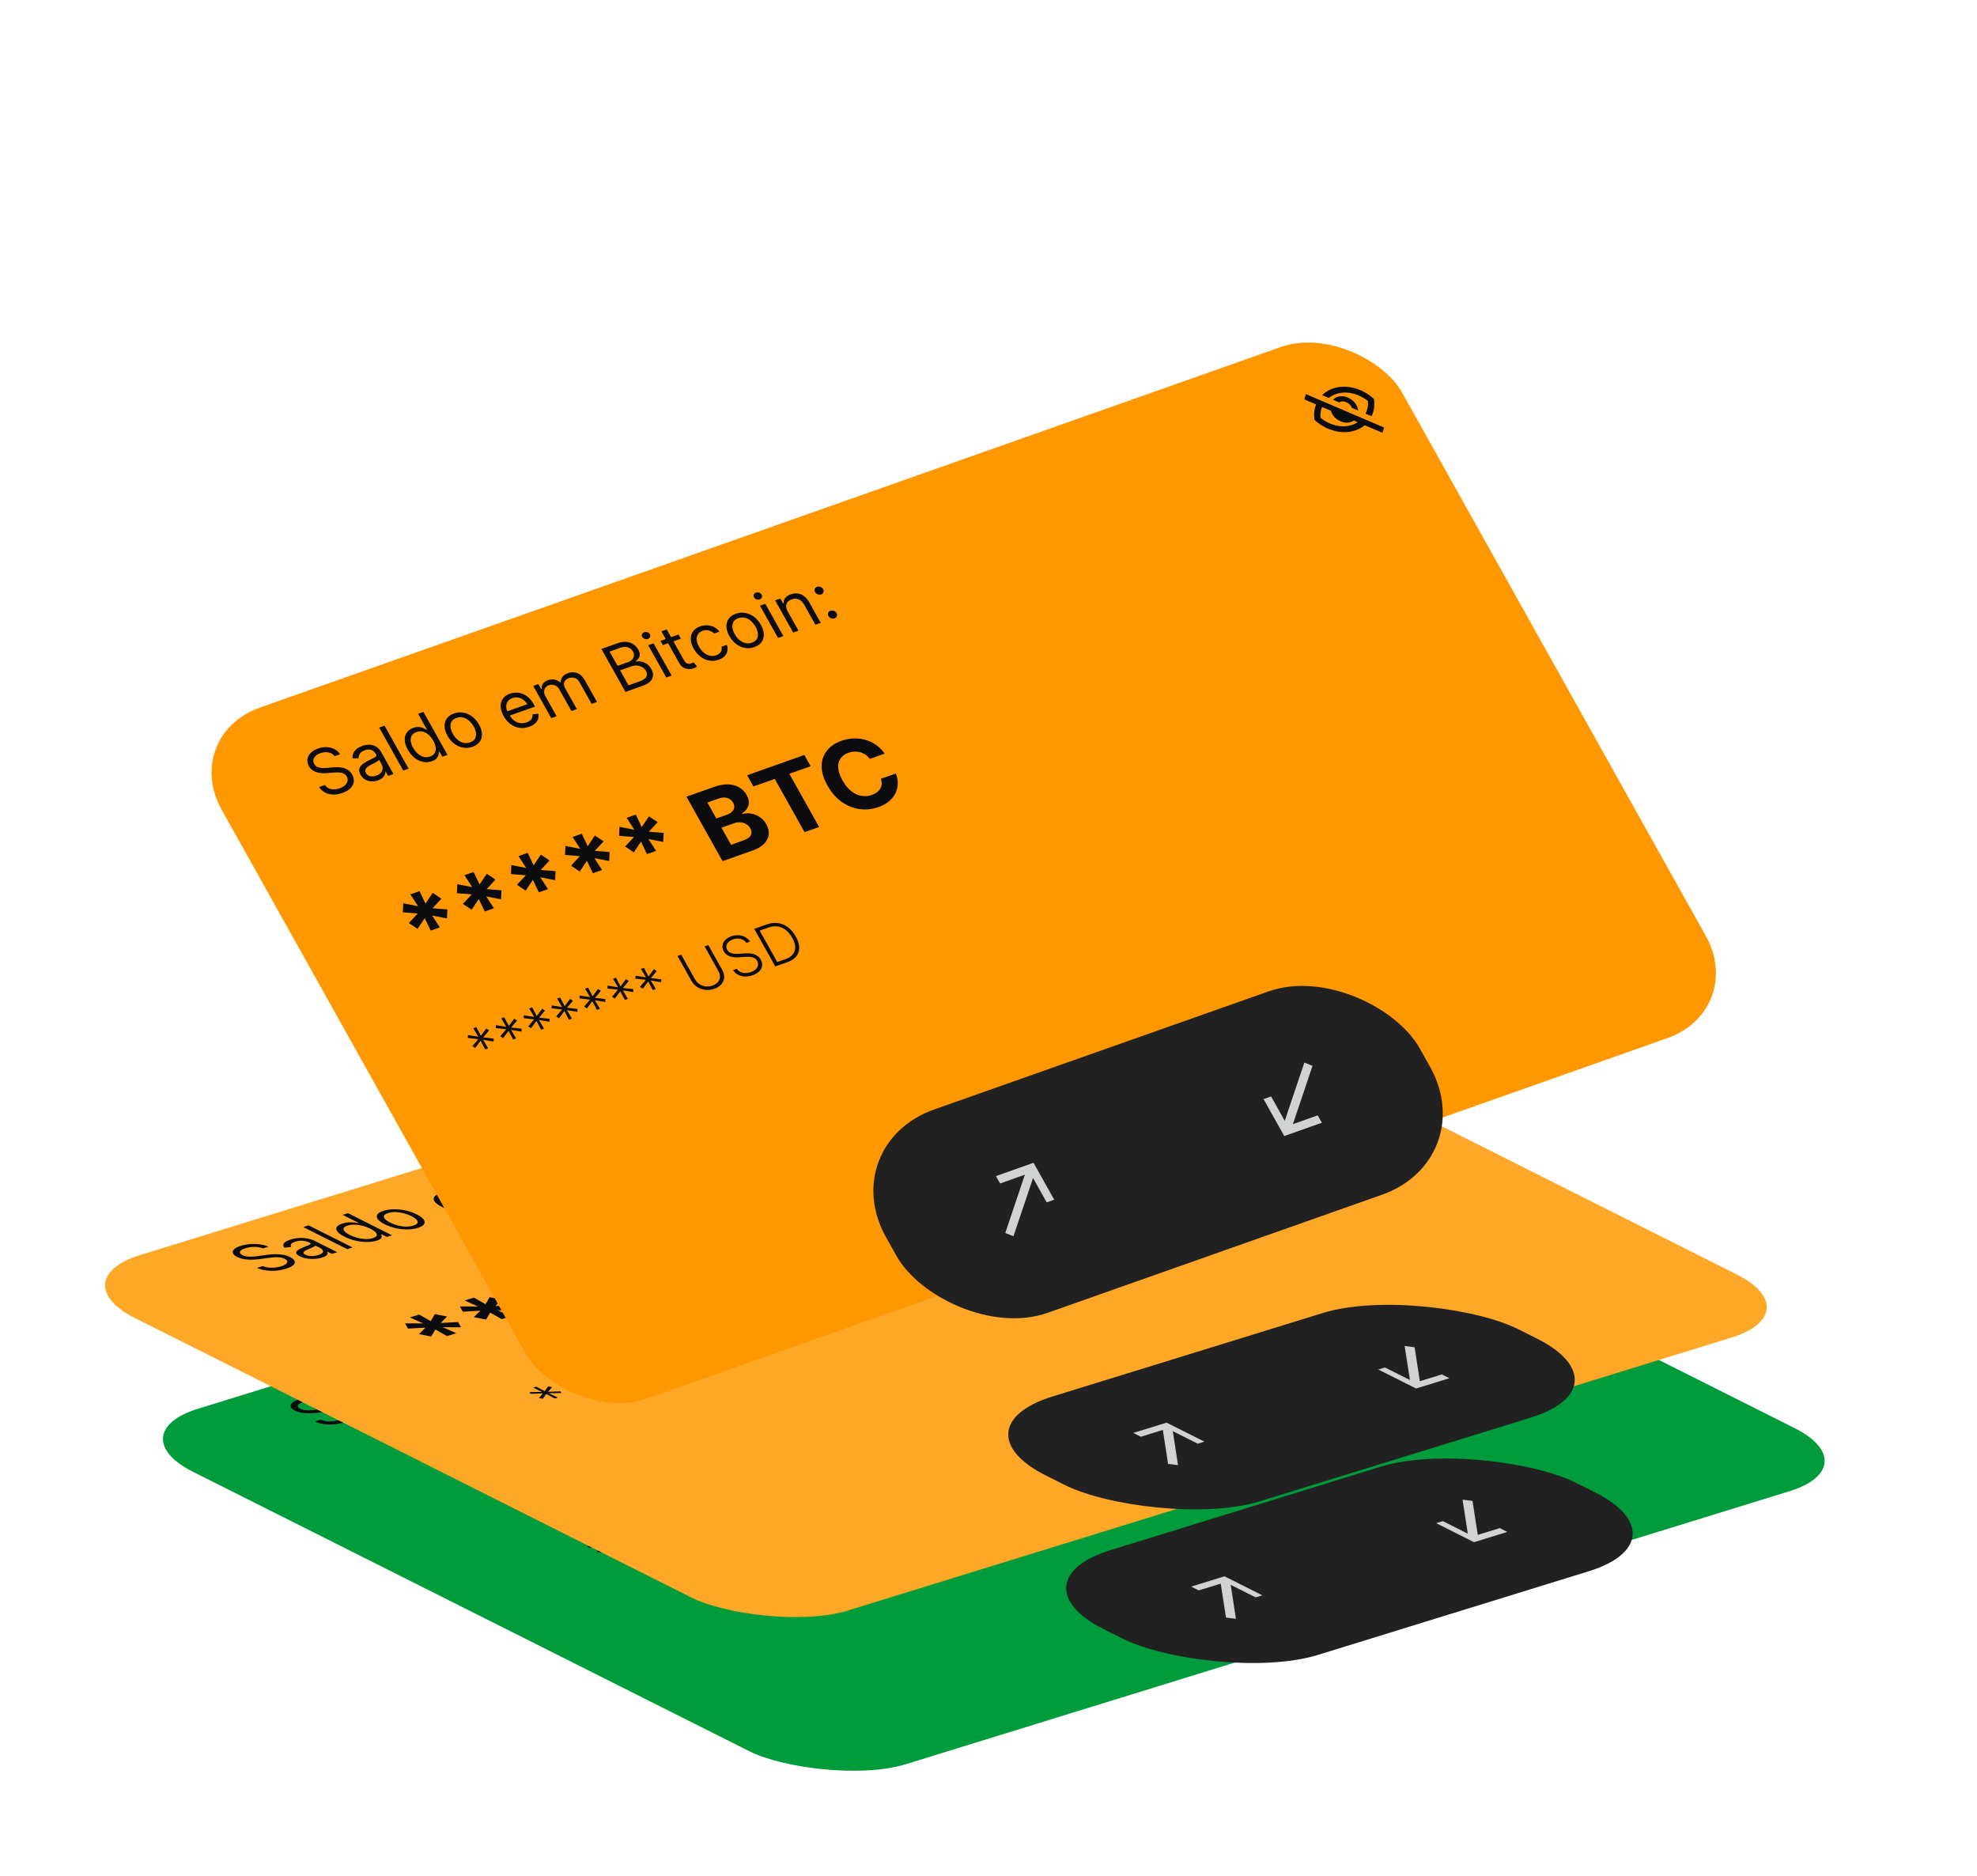 <svg width="467" height="443" viewBox="0 0 467 443" fill="none" xmlns="http://www.w3.org/2000/svg">
<g filter="url(#filter0_d_3692_13082)">
<rect width="258.606" height="187" rx="20" transform="matrix(0.955 -0.295 0.894 0.449 27.678 322.625)" fill="#009C3B"/>
</g>
<path d="M75.789 331.158C75.21 330.92 74.546 330.801 73.799 330.801C73.051 330.801 72.341 330.906 71.668 331.114C71.175 331.266 70.819 331.436 70.599 331.625C70.382 331.813 70.301 332.004 70.356 332.198C70.413 332.392 70.608 332.572 70.94 332.739C71.218 332.878 71.527 332.976 71.868 333.033C72.209 333.087 72.557 333.112 72.914 333.109C73.267 333.105 73.609 333.085 73.939 333.052C74.267 333.017 74.559 332.98 74.816 332.942L76.23 332.736C76.59 332.682 77.01 332.632 77.49 332.585C77.974 332.537 78.487 332.518 79.029 332.526C79.572 332.531 80.117 332.585 80.666 332.687C81.215 332.79 81.733 332.963 82.22 333.208C82.782 333.49 83.132 333.794 83.271 334.119C83.413 334.443 83.318 334.765 82.984 335.085C82.655 335.404 82.063 335.695 81.209 335.959C80.412 336.205 79.603 336.358 78.78 336.417C77.96 336.475 77.169 336.448 76.406 336.335C75.647 336.22 74.962 336.027 74.349 335.755L75.739 335.326C76.168 335.512 76.634 335.631 77.137 335.684C77.641 335.735 78.145 335.733 78.651 335.678C79.156 335.621 79.63 335.524 80.071 335.388C80.585 335.229 80.969 335.047 81.222 334.843C81.472 334.637 81.576 334.426 81.534 334.211C81.488 333.994 81.276 333.791 80.897 333.6C80.552 333.427 80.168 333.318 79.745 333.273C79.322 333.228 78.874 333.223 78.402 333.259C77.93 333.295 77.448 333.348 76.956 333.418L75.222 333.657C74.12 333.808 73.099 333.852 72.159 333.791C71.219 333.73 70.399 333.524 69.698 333.172C69.116 332.879 68.776 332.572 68.68 332.251C68.583 331.926 68.701 331.615 69.032 331.318C69.364 331.018 69.885 330.758 70.594 330.539C71.311 330.318 72.068 330.181 72.865 330.13C73.66 330.077 74.426 330.103 75.165 330.21C75.907 330.316 76.55 330.498 77.092 330.756L75.789 331.158ZM89.719 333.33C89.191 333.493 88.618 333.595 88.001 333.634C87.381 333.672 86.767 333.641 86.158 333.54C85.546 333.438 84.986 333.26 84.478 333.005C84.031 332.78 83.763 332.569 83.674 332.372C83.581 332.173 83.613 331.984 83.769 331.807C83.924 331.63 84.153 331.463 84.456 331.307C84.758 331.147 85.079 330.996 85.419 330.853C85.865 330.665 86.23 330.516 86.514 330.403C86.799 330.288 86.975 330.188 87.041 330.104C87.112 330.019 87.051 329.928 86.858 329.831L86.817 329.811C86.316 329.559 85.78 329.409 85.21 329.36C84.643 329.31 84.064 329.376 83.474 329.559C82.862 329.748 82.508 329.959 82.411 330.192C82.314 330.425 82.337 330.635 82.481 330.821L80.858 330.993C80.602 330.688 80.522 330.413 80.62 330.168C80.718 329.921 80.93 329.705 81.256 329.519C81.582 329.33 81.955 329.171 82.375 329.042C82.642 328.959 82.981 328.879 83.389 328.802C83.797 328.723 84.256 328.679 84.765 328.67C85.277 328.66 85.826 328.714 86.412 328.832C86.998 328.951 87.601 329.165 88.22 329.476L93.358 332.057L92.077 332.453L91.021 331.923L90.956 331.943C91.038 332.055 91.075 332.19 91.065 332.35C91.055 332.509 90.95 332.675 90.749 332.847C90.547 333.019 90.204 333.18 89.719 333.33ZM88.838 332.729C89.345 332.572 89.679 332.394 89.84 332.193C90.005 331.991 90.029 331.789 89.912 331.586C89.798 331.382 89.579 331.198 89.254 331.035L88.158 330.484C88.164 330.532 88.101 330.597 87.967 330.679C87.833 330.759 87.666 330.845 87.464 330.937C87.263 331.027 87.063 331.113 86.866 331.196C86.669 331.276 86.51 331.342 86.389 331.393C86.097 331.516 85.852 331.646 85.654 331.781C85.456 331.913 85.358 332.052 85.36 332.197C85.362 332.339 85.516 332.487 85.82 332.64C86.237 332.849 86.716 332.956 87.259 332.961C87.802 332.964 88.328 332.886 88.838 332.729ZM86.58 325.716L96.978 330.939L95.697 331.335L85.299 326.112L86.58 325.716ZM102.636 329.323C101.941 329.538 101.163 329.645 100.303 329.645C99.439 329.642 98.556 329.536 97.653 329.326C96.747 329.115 95.88 328.802 95.055 328.387C94.236 327.975 93.675 327.572 93.373 327.176C93.071 326.781 93.023 326.418 93.231 326.088C93.438 325.757 93.892 325.484 94.595 325.267C95.138 325.099 95.651 325.009 96.135 324.997C96.62 324.982 97.052 325.002 97.431 325.058C97.811 325.11 98.116 325.156 98.345 325.195L98.454 325.162L94.616 323.234L95.897 322.838L106.295 328.061L105.057 328.444L103.859 327.842L103.707 327.889C103.755 327.989 103.801 328.121 103.843 328.283C103.883 328.444 103.826 328.616 103.673 328.801C103.517 328.984 103.171 329.158 102.636 329.323ZM101.733 328.729C102.247 328.57 102.556 328.373 102.66 328.138C102.761 327.901 102.68 327.641 102.418 327.36C102.152 327.077 101.725 326.787 101.136 326.492C100.554 326.199 99.954 325.971 99.337 325.808C98.716 325.643 98.106 325.554 97.507 325.541C96.906 325.526 96.344 325.599 95.823 325.76C95.28 325.928 94.958 326.133 94.857 326.376C94.756 326.616 94.837 326.875 95.099 327.154C95.362 327.43 95.767 327.705 96.316 327.981C96.871 328.26 97.465 328.485 98.1 328.657C98.735 328.826 99.365 328.922 99.991 328.946C100.617 328.967 101.197 328.895 101.733 328.729ZM112.369 326.317C111.616 326.549 110.788 326.669 109.885 326.676C108.985 326.682 108.075 326.583 107.154 326.379C106.237 326.173 105.375 325.868 104.57 325.464C103.757 325.056 103.206 324.651 102.915 324.249C102.627 323.847 102.598 323.474 102.828 323.131C103.061 322.787 103.554 322.499 104.307 322.266C105.059 322.034 105.886 321.915 106.785 321.909C107.689 321.901 108.601 322.001 109.521 322.208C110.446 322.414 111.314 322.721 112.126 323.129C112.932 323.534 113.477 323.937 113.761 324.338C114.048 324.738 114.076 325.11 113.843 325.454C113.613 325.796 113.122 326.084 112.369 326.317ZM111.293 325.776C111.865 325.599 112.198 325.385 112.293 325.133C112.388 324.881 112.301 324.616 112.031 324.337C111.762 324.058 111.367 323.787 110.845 323.525C110.324 323.263 109.75 323.047 109.122 322.875C108.495 322.704 107.857 322.606 107.211 322.58C106.564 322.555 105.955 322.63 105.383 322.807C104.811 322.984 104.479 323.199 104.388 323.452C104.296 323.706 104.387 323.973 104.66 324.254C104.933 324.535 105.33 324.806 105.851 325.068C106.372 325.33 106.945 325.546 107.569 325.715C108.193 325.885 108.827 325.982 109.47 326.005C110.113 326.029 110.721 325.952 111.293 325.776ZM125.899 322.137C125.095 322.385 124.237 322.516 123.322 322.529C122.408 322.54 121.494 322.443 120.58 322.24C119.666 322.033 118.81 321.729 118.011 321.328C117.212 320.927 116.664 320.525 116.366 320.123C116.068 319.718 116.029 319.343 116.248 318.998C116.467 318.65 116.953 318.36 117.706 318.127C118.14 317.993 118.637 317.895 119.196 317.832C119.754 317.769 120.36 317.76 121.012 317.806C121.661 317.85 122.337 317.965 123.041 318.151C123.745 318.338 124.46 318.614 125.188 318.979L125.696 319.234L119.268 321.22L118.233 320.699L123.357 319.116C122.917 318.895 122.431 318.727 121.897 318.612C121.367 318.495 120.831 318.44 120.287 318.446C119.747 318.451 119.246 318.525 118.782 318.668C118.272 318.826 117.949 319.021 117.813 319.256C117.678 319.487 117.698 319.728 117.875 319.978C118.051 320.228 118.355 320.461 118.785 320.677L119.475 321.024C120.064 321.32 120.672 321.537 121.299 321.676C121.926 321.812 122.541 321.873 123.145 321.859C123.746 321.844 124.305 321.756 124.823 321.596C125.159 321.492 125.419 321.376 125.603 321.248C125.786 321.117 125.888 320.976 125.908 320.825C125.924 320.671 125.851 320.51 125.689 320.34L127.251 320.121C127.514 320.359 127.64 320.6 127.63 320.844C127.617 321.087 127.467 321.32 127.181 321.543C126.891 321.765 126.463 321.963 125.899 322.137ZM131.138 320.387L123.339 316.469L124.577 316.087L125.796 316.699L125.904 316.666C125.662 316.403 125.619 316.154 125.776 315.918C125.93 315.682 126.278 315.479 126.821 315.311C127.371 315.142 127.945 315.059 128.545 315.063C129.144 315.065 129.755 315.138 130.377 315.284L130.464 315.257C130.275 314.989 130.275 314.729 130.466 314.478C130.652 314.225 131.044 314.007 131.641 313.822C132.387 313.592 133.215 313.513 134.126 313.586C135.033 313.657 135.946 313.923 136.863 314.384L142.082 317.006L140.801 317.402L135.582 314.78C135.006 314.491 134.427 314.336 133.843 314.316C133.259 314.296 132.739 314.356 132.283 314.497C131.697 314.678 131.409 314.902 131.418 315.168C131.425 315.432 131.68 315.691 132.184 315.945L137.262 318.495L135.959 318.898L130.617 316.215C130.174 315.992 129.663 315.86 129.085 315.819C128.503 315.776 127.969 315.83 127.485 315.98C127.152 316.082 126.923 316.22 126.8 316.393C126.68 316.565 126.678 316.752 126.795 316.955C126.913 317.154 127.163 317.35 127.545 317.543L132.419 319.991L131.138 320.387ZM148.898 314.9L138.5 309.677L142.387 308.476C143.161 308.237 143.925 308.103 144.679 308.073C145.429 308.042 146.137 308.094 146.803 308.228C147.465 308.362 148.05 308.556 148.558 308.811C149.005 309.035 149.289 309.247 149.41 309.446C149.534 309.643 149.544 309.827 149.438 309.997C149.336 310.166 149.166 310.32 148.929 310.459L149.03 310.51C149.391 310.415 149.844 310.366 150.391 310.361C150.938 310.357 151.517 310.415 152.128 310.533C152.739 310.652 153.318 310.849 153.866 311.125C154.388 311.387 154.73 311.661 154.893 311.949C155.056 312.236 154.986 312.525 154.683 312.817C154.38 313.108 153.791 313.389 152.915 313.659L148.898 314.9ZM149.127 313.923L151.798 313.098C152.678 312.827 153.143 312.554 153.194 312.28C153.245 312.003 153.042 311.75 152.585 311.521C152.233 311.344 151.812 311.21 151.323 311.12C150.83 311.028 150.316 310.992 149.782 311.011C149.245 311.029 148.733 311.113 148.248 311.262L145.512 312.108L149.127 313.923ZM144.416 311.557L146.913 310.785C147.318 310.66 147.609 310.51 147.786 310.334C147.966 310.158 148.017 309.972 147.938 309.777C147.863 309.58 147.642 309.39 147.277 309.206C146.82 308.977 146.262 308.835 145.604 308.78C144.942 308.724 144.242 308.809 143.504 309.038L140.963 309.822L144.416 311.557ZM158.667 311.883L150.868 307.965L152.149 307.569L159.948 311.487L158.667 311.883ZM150.22 307.111C149.97 307.188 149.675 307.215 149.335 307.191C148.999 307.166 148.719 307.097 148.496 306.985C148.272 306.873 148.17 306.749 148.188 306.614C148.21 306.479 148.345 306.372 148.595 306.295C148.845 306.218 149.138 306.192 149.474 306.217C149.814 306.241 150.096 306.309 150.32 306.421C150.543 306.533 150.644 306.657 150.622 306.793C150.604 306.928 150.47 307.034 150.22 307.111ZM158.122 305.724L159.138 306.234L154.817 307.569L153.801 307.059L158.122 305.724ZM153.192 305.732L154.473 305.336L161.906 309.07C162.245 309.24 162.551 309.351 162.825 309.404C163.1 309.453 163.349 309.467 163.573 309.444C163.797 309.419 164.004 309.377 164.192 309.319C164.333 309.276 164.442 309.236 164.519 309.202C164.592 309.165 164.651 309.136 164.695 309.114L166.032 309.574C165.976 309.617 165.885 309.669 165.76 309.733C165.638 309.798 165.458 309.867 165.219 309.941C164.857 310.053 164.43 310.126 163.937 310.16C163.447 310.193 162.94 310.17 162.414 310.091C161.892 310.011 161.404 309.856 160.95 309.629L153.192 305.732ZM171.309 308.109C170.527 308.351 169.681 308.472 168.771 308.473C167.861 308.474 166.952 308.369 166.042 308.159C165.132 307.948 164.288 307.648 163.509 307.256C162.717 306.859 162.174 306.459 161.879 306.059C161.585 305.656 161.547 305.281 161.766 304.936C161.985 304.589 162.471 304.298 163.224 304.066C163.81 303.885 164.44 303.773 165.114 303.729C165.788 303.686 166.457 303.71 167.123 303.8C167.789 303.891 168.402 304.048 168.962 304.27L167.681 304.666C167.228 304.518 166.696 304.427 166.085 304.393C165.474 304.357 164.887 304.425 164.322 304.6C163.823 304.754 163.507 304.951 163.374 305.189C163.242 305.425 163.29 305.686 163.521 305.972C163.751 306.255 164.161 306.544 164.75 306.84C165.352 307.143 165.978 307.375 166.628 307.537C167.281 307.698 167.917 307.783 168.537 307.792C169.16 307.799 169.726 307.725 170.232 307.569C170.565 307.466 170.813 307.345 170.976 307.207C171.139 307.069 171.214 306.919 171.199 306.759C171.184 306.599 171.074 306.435 170.869 306.268L172.15 305.872C172.538 306.126 172.774 306.389 172.857 306.663C172.94 306.934 172.857 307.196 172.606 307.449C172.356 307.699 171.924 307.919 171.309 308.109ZM179.848 305.471C179.095 305.704 178.267 305.824 177.364 305.831C176.464 305.837 175.554 305.738 174.633 305.534C173.715 305.328 172.854 305.023 172.048 304.619C171.236 304.21 170.684 303.806 170.393 303.404C170.106 303.001 170.077 302.629 170.306 302.286C170.54 301.942 171.032 301.654 171.785 301.421C172.538 301.189 173.364 301.069 174.264 301.063C175.167 301.056 176.079 301.156 177 301.363C177.924 301.569 178.793 301.876 179.605 302.284C180.411 302.689 180.955 303.092 181.239 303.493C181.527 303.893 181.554 304.265 181.321 304.608C181.092 304.951 180.601 305.239 179.848 305.471ZM178.772 304.931C179.343 304.754 179.677 304.54 179.772 304.288C179.867 304.036 179.779 303.771 179.51 303.492C179.241 303.212 178.845 302.942 178.324 302.68C177.803 302.418 177.228 302.202 176.601 302.03C175.973 301.859 175.336 301.76 174.689 301.735C174.043 301.71 173.433 301.785 172.862 301.962C172.29 302.139 171.958 302.354 171.866 302.607C171.775 302.861 171.866 303.128 172.138 303.409C172.411 303.69 172.808 303.961 173.33 304.223C173.851 304.485 174.423 304.7 175.048 304.87C175.672 305.04 176.305 305.136 176.949 305.16C177.592 305.184 178.2 305.107 178.772 304.931ZM185.419 303.618L177.621 299.701L178.902 299.305L186.701 303.223L185.419 303.618ZM176.972 298.847C176.723 298.924 176.428 298.95 176.088 298.926C175.751 298.901 175.472 298.833 175.248 298.72C175.025 298.608 174.922 298.485 174.94 298.35C174.962 298.214 175.098 298.108 175.348 298.031C175.597 297.953 175.891 297.927 176.227 297.953C176.567 297.977 176.849 298.045 177.072 298.157C177.296 298.269 177.396 298.393 177.374 298.529C177.356 298.664 177.222 298.77 176.972 298.847ZM185.637 299.745L190.328 302.102L189.047 302.498L181.249 298.58L182.486 298.198L183.705 298.81L183.813 298.776C183.613 298.517 183.591 298.266 183.749 298.022C183.904 297.777 184.296 297.557 184.925 297.362C185.49 297.188 186.092 297.089 186.732 297.067C187.369 297.044 188.023 297.105 188.695 297.252C189.364 297.397 190.03 297.636 190.693 297.969L195.648 300.458L194.367 300.854L189.493 298.406C188.881 298.098 188.233 297.911 187.551 297.844C186.866 297.776 186.226 297.833 185.633 298.017C185.224 298.143 184.941 298.298 184.785 298.48C184.632 298.662 184.623 298.861 184.756 299.078C184.89 299.295 185.183 299.517 185.637 299.745ZM199.005 299.488C198.737 299.57 198.417 299.596 198.046 299.565C197.675 299.535 197.364 299.456 197.114 299.33C196.863 299.205 196.744 299.067 196.756 298.918C196.769 298.768 196.909 298.652 197.177 298.569C197.445 298.487 197.764 298.461 198.135 298.492C198.507 298.522 198.817 298.601 199.068 298.727C199.234 298.81 199.341 298.9 199.389 298.998C199.441 299.095 199.435 299.187 199.371 299.275C199.308 299.361 199.186 299.432 199.005 299.488ZM193.217 296.58C192.949 296.663 192.629 296.689 192.258 296.658C191.887 296.627 191.576 296.549 191.325 296.423C191.075 296.297 190.956 296.159 190.968 296.01C190.981 295.861 191.121 295.745 191.389 295.662C191.657 295.579 191.976 295.553 192.347 295.584C192.718 295.615 193.029 295.693 193.28 295.819C193.446 295.902 193.553 295.993 193.601 296.091C193.653 296.187 193.647 296.28 193.583 296.368C193.52 296.454 193.397 296.524 193.217 296.58Z" fill="#0C0B0D"/>
<path d="M119.266 351.864L116.523 350.321L115.537 351.966L112.648 351.4L114.196 349.872L110.059 350.1L109.353 348.86L113.644 348.875L110.493 347.457L112.683 346.781L115.419 348.327L116.405 346.681L119.293 347.247L117.754 348.773L121.883 348.548L122.589 349.788L118.298 349.773L121.457 351.188L119.266 351.864ZM132.21 347.866L129.466 346.323L128.48 347.968L125.592 347.402L127.139 345.874L123.002 346.101L122.296 344.861L126.587 344.877L123.436 343.459L125.627 342.782L128.362 344.328L129.348 342.683L132.237 343.249L130.698 344.774L134.826 344.549L135.532 345.789L131.241 345.774L134.4 347.189L132.21 347.866ZM145.153 343.868L142.409 342.324L141.424 343.969L138.535 343.404L140.082 341.875L135.946 342.103L135.24 340.863L139.531 340.878L136.38 339.46L138.57 338.784L141.306 340.33L142.291 338.685L145.18 339.25L143.641 340.776L147.769 340.551L148.476 341.791L144.185 341.776L147.344 343.191L145.153 343.868ZM158.097 339.869L155.353 338.326L154.367 339.971L151.479 339.405L153.026 337.877L148.889 338.105L148.183 336.865L152.474 336.88L149.323 335.462L151.514 334.785L154.249 336.331L155.235 334.686L158.123 335.252L156.584 336.778L160.713 336.553L161.419 337.793L157.128 337.777L160.287 339.193L158.097 339.869ZM171.04 335.871L168.296 334.327L167.31 335.973L164.422 335.407L165.969 333.879L161.833 334.106L161.126 332.866L165.417 332.881L162.266 331.464L164.457 330.787L167.193 332.333L168.178 330.688L171.067 331.254L169.528 332.779L173.656 332.554L174.362 333.794L170.071 333.779L173.23 335.194L171.04 335.871ZM192.181 334.876L176.584 327.041L183.261 324.978C184.488 324.599 185.681 324.368 186.841 324.286C188.001 324.204 189.09 324.251 190.106 324.427C191.118 324.6 192.015 324.883 192.797 325.276C193.406 325.582 193.811 325.891 194.013 326.204C194.209 326.514 194.227 326.813 194.065 327.102C193.904 327.387 193.594 327.649 193.135 327.89L193.287 327.966C193.948 327.783 194.71 327.684 195.573 327.668C196.442 327.651 197.329 327.729 198.235 327.902C199.136 328.073 199.97 328.351 200.737 328.736C201.564 329.152 202.083 329.591 202.293 330.053C202.504 330.511 202.371 330.966 201.894 331.418C201.418 331.87 200.555 332.289 199.306 332.675L192.181 334.876ZM193.011 332.432L195.886 331.544C196.868 331.241 197.41 330.931 197.51 330.616C197.605 330.298 197.358 329.992 196.769 329.696C196.338 329.479 195.846 329.322 195.293 329.225C194.74 329.128 194.164 329.096 193.563 329.129C192.968 329.161 192.389 329.263 191.824 329.438L188.868 330.351L193.011 332.432ZM186.637 329.23L189.251 328.423C189.734 328.273 190.084 328.101 190.301 327.907C190.519 327.708 190.589 327.501 190.511 327.286C190.439 327.069 190.198 326.857 189.787 326.651C189.223 326.368 188.554 326.206 187.78 326.165C187.011 326.122 186.236 326.221 185.454 326.463L182.775 327.291L186.637 329.23ZM193.828 323.919L191.109 322.554L204.806 318.323L207.525 319.688L202.419 321.266L215.297 327.735L211.812 328.811L198.934 322.342L193.828 323.919ZM226.475 316.058L222.908 317.16C222.412 316.964 221.895 316.812 221.359 316.706C220.818 316.597 220.271 316.531 219.717 316.509C219.164 316.486 218.617 316.507 218.078 316.57C217.544 316.632 217.038 316.737 216.56 316.885C215.697 317.151 215.146 317.484 214.906 317.884C214.662 318.281 214.744 318.725 215.153 319.216C215.556 319.705 216.299 320.221 217.38 320.765C218.492 321.323 219.603 321.738 220.712 322.009C221.827 322.278 222.898 322.411 223.924 322.407C224.95 322.403 225.884 322.271 226.726 322.011C227.198 321.865 227.577 321.701 227.862 321.518C228.152 321.334 228.343 321.137 228.434 320.927C228.521 320.715 228.505 320.496 228.386 320.269C228.273 320.04 228.049 319.809 227.714 319.574L231.296 318.48C231.919 318.868 232.379 319.286 232.675 319.734C232.971 320.178 233.072 320.627 232.976 321.081C232.88 321.531 232.559 321.964 232.011 322.38C231.464 322.792 230.655 323.163 229.586 323.494C228.098 323.953 226.453 324.206 224.651 324.252C222.855 324.296 221.02 324.124 219.149 323.734C217.282 323.343 215.501 322.721 213.805 321.869C212.105 321.015 211 320.182 210.49 319.371C209.981 318.561 210.001 317.818 210.549 317.142C211.092 316.463 212.096 315.897 213.562 315.445C214.528 315.146 215.551 314.933 216.63 314.806C217.714 314.677 218.821 314.636 219.949 314.683C221.072 314.727 222.184 314.863 223.287 315.091C224.394 315.317 225.457 315.64 226.475 316.058Z" fill="#0C0B0D"/>
<path d="M144.736 366.602L142.713 365.544L141.902 366.674L140.973 366.492L141.939 365.39L138.991 365.497L138.765 365.098L141.745 365.057L139.618 364.031L140.33 363.811L142.353 364.869L143.164 363.739L144.093 363.921L143.127 365.023L146.074 364.916L146.301 365.315L143.321 365.356L145.448 366.382L144.736 366.602ZM151.424 364.536L149.401 363.478L148.59 364.608L147.661 364.426L148.627 363.324L145.68 363.431L145.454 363.032L148.433 362.991L146.306 361.965L147.018 361.745L149.041 362.803L149.852 361.673L150.781 361.855L149.815 362.957L152.763 362.85L152.989 363.249L150.009 363.29L152.136 364.316L151.424 364.536ZM158.112 362.47L156.09 361.411L155.278 362.541L154.349 362.36L155.316 361.258L152.368 361.365L152.142 360.966L155.121 360.925L152.994 359.899L153.707 359.679L155.729 360.737L156.54 359.607L157.469 359.789L156.503 360.891L159.451 360.784L159.677 361.183L156.698 361.224L158.824 362.25L158.112 362.47ZM164.8 360.404L162.778 359.345L161.966 360.475L161.037 360.294L162.004 359.192L159.056 359.299L158.83 358.9L161.809 358.859L159.682 357.833L160.395 357.613L162.417 358.671L163.229 357.541L164.158 357.723L163.191 358.825L166.139 358.718L166.365 359.117L163.386 359.158L165.513 360.184L164.8 360.404ZM171.488 358.338L169.466 357.279L168.655 358.409L167.725 358.228L168.692 357.126L165.744 357.233L165.518 356.834L168.497 356.793L166.37 355.767L167.083 355.547L169.105 356.605L169.917 355.475L170.846 355.657L169.879 356.759L172.827 356.652L173.053 357.051L170.074 357.092L172.201 358.118L171.488 358.338ZM178.176 356.272L176.154 355.213L175.343 356.343L174.414 356.162L175.38 355.06L172.432 355.166L172.206 354.768L175.185 354.727L173.059 353.701L173.771 353.481L175.794 354.539L176.605 353.409L177.534 353.59L176.568 354.693L179.515 354.586L179.741 354.984L176.762 355.025L178.889 356.051L178.176 356.272ZM184.865 354.206L182.842 353.147L182.031 354.277L181.102 354.096L182.068 352.993L179.12 353.1L178.894 352.702L181.874 352.661L179.747 351.635L180.459 351.415L182.482 352.473L183.293 351.343L184.222 351.524L183.256 352.627L186.203 352.52L186.429 352.918L183.45 352.959L185.577 353.985L184.865 354.206ZM194.985 346.927L195.873 346.653L201.897 349.679C202.516 349.99 202.915 350.316 203.093 350.657C203.269 350.997 203.22 351.323 202.947 351.636C202.675 351.946 202.173 352.214 201.441 352.44C200.713 352.665 199.931 352.792 199.095 352.822C198.26 352.852 197.444 352.793 196.648 352.645C195.852 352.497 195.144 352.267 194.525 351.956L188.501 348.93L189.389 348.656L195.356 351.653C195.839 351.895 196.385 352.076 196.995 352.195C197.603 352.313 198.223 352.361 198.858 352.341C199.495 352.319 200.096 352.221 200.659 352.047C201.223 351.873 201.607 351.667 201.812 351.428C202.017 351.189 202.046 350.94 201.897 350.681C201.75 350.419 201.434 350.167 200.951 349.924L194.985 346.927ZM206.012 345.366C205.451 345.128 204.81 345 204.086 344.981C203.363 344.962 202.679 345.051 202.037 345.25C201.584 345.39 201.257 345.55 201.057 345.729C200.86 345.908 200.793 346.092 200.854 346.282C200.915 346.47 201.109 346.645 201.435 346.809C201.675 346.929 201.941 347.018 202.232 347.074C202.524 347.131 202.828 347.163 203.145 347.171C203.462 347.176 203.781 347.167 204.101 347.142C204.424 347.117 204.733 347.084 205.03 347.043L206.331 346.864C206.722 346.808 207.134 346.764 207.569 346.73C208.004 346.697 208.444 346.688 208.89 346.704C209.336 346.718 209.773 346.769 210.201 346.858C210.629 346.944 211.032 347.083 211.412 347.273C211.897 347.517 212.2 347.778 212.318 348.056C212.437 348.334 212.359 348.609 212.083 348.879C211.805 349.147 211.314 349.39 210.611 349.607C209.949 349.812 209.272 349.938 208.58 349.986C207.885 350.032 207.216 350.007 206.573 349.91C205.93 349.813 205.352 349.65 204.837 349.42L205.749 349.138C206.139 349.308 206.569 349.421 207.04 349.478C207.51 349.534 207.988 349.541 208.473 349.497C208.955 349.451 209.415 349.361 209.852 349.226C210.336 349.076 210.691 348.905 210.917 348.713C211.143 348.518 211.227 348.319 211.17 348.116C211.113 347.91 210.903 347.715 210.538 347.532C210.23 347.378 209.887 347.274 209.509 347.223C209.128 347.17 208.712 347.156 208.263 347.179C207.817 347.202 207.338 347.248 206.826 347.317L205.342 347.516C204.366 347.644 203.479 347.679 202.682 347.62C201.885 347.561 201.194 347.385 200.611 347.092C200.122 346.847 199.832 346.588 199.74 346.316C199.649 346.042 199.739 345.778 200.01 345.527C200.281 345.272 200.715 345.053 201.314 344.868C201.919 344.681 202.558 344.568 203.23 344.528C203.903 344.488 204.558 344.518 205.195 344.617C205.832 344.713 206.39 344.874 206.871 345.101L206.012 345.366ZM218.816 346.947L215.966 347.827L206.867 343.257L209.888 342.323C210.816 342.037 211.79 341.882 212.81 341.861C213.833 341.838 214.858 341.941 215.885 342.172C216.912 342.403 217.898 342.755 218.843 343.23C219.796 343.709 220.435 344.176 220.758 344.631C221.081 345.084 221.081 345.508 220.759 345.903C220.439 346.297 219.791 346.645 218.816 346.947ZM216.108 347.178L218.017 346.588C218.853 346.33 219.399 346.036 219.655 345.707C219.91 345.378 219.893 345.027 219.604 344.653C219.314 344.278 218.774 343.893 217.983 343.495C217.195 343.102 216.38 342.806 215.539 342.607C214.701 342.407 213.862 342.314 213.021 342.329C212.184 342.342 211.371 342.471 210.583 342.714L208.502 343.357L216.108 347.178Z" fill="#0C0B0D"/>
<g clip-path="url(#clip0_3692_13082)">
<path d="M290.826 267.413L289.035 267.178C288.594 266.888 287.976 266.681 287.179 266.555C286.382 266.43 285.765 266.475 285.329 266.692L283.538 266.457C283.609 266.362 283.704 266.278 283.824 266.205C283.944 266.132 284.099 266.066 284.287 266.008C284.993 265.79 285.887 265.751 286.967 265.893C288.048 266.035 289.008 266.317 289.845 266.737C290.069 266.85 290.259 266.961 290.417 267.07C290.575 267.18 290.711 267.294 290.826 267.413ZM294.745 267.915L292.987 267.697C293.021 267.424 292.984 267.147 292.877 266.868C292.769 266.588 292.568 266.295 292.275 265.987C290.676 265.566 289.104 265.324 287.559 265.262C286.014 265.2 284.7 265.337 283.617 265.671C283.344 265.755 283.098 265.85 282.879 265.953C282.66 266.057 282.468 266.171 282.303 266.294L280.388 266.043C280.585 265.829 280.838 265.635 281.148 265.462C281.458 265.289 281.834 265.135 282.276 264.998C283.698 264.559 285.431 264.402 287.475 264.527C289.519 264.652 291.533 265.011 293.518 265.603C293.96 266.001 294.287 266.396 294.498 266.788C294.709 267.181 294.791 267.556 294.745 267.915ZM299.149 269.898L293.995 269.234C293.788 269.398 293.548 269.547 293.275 269.681C293.002 269.815 292.687 269.937 292.329 270.048C290.907 270.487 289.175 270.644 287.131 270.519C285.087 270.393 283.073 270.035 281.088 269.443C280.694 269.084 280.393 268.731 280.186 268.382C279.979 268.034 279.868 267.699 279.852 267.378L276.422 266.915L276.274 266.2L299.002 269.183L299.149 269.898ZM281.581 267.605C281.598 267.835 281.667 268.072 281.788 268.316C281.908 268.56 282.089 268.807 282.331 269.059C283.93 269.48 285.502 269.721 287.047 269.783C288.592 269.845 289.906 269.709 290.989 269.374C291.177 269.316 291.347 269.252 291.498 269.183C291.649 269.114 291.802 269.042 291.957 268.967L290.811 268.804C290.741 268.853 290.668 268.896 290.59 268.933C290.513 268.971 290.422 269.006 290.319 269.038C289.612 269.256 288.719 269.294 287.638 269.152C286.557 269.01 285.598 268.729 284.76 268.308C284.638 268.246 284.527 268.185 284.43 268.125C284.332 268.064 284.236 267.999 284.141 267.928L281.581 267.605Z" fill="#0C0B0D"/>
</g>
<rect width="116.949" height="55" rx="25" transform="matrix(0.955 -0.295 0.894 0.449 238.326 373.539)" fill="#212121"/>
<g clip-path="url(#clip1_3692_13082)">
<path d="M291.95 382.346L289.597 382.058L288.359 374.031L283.166 375.635L281.379 374.738L289.247 372.307L298.183 376.796L296.61 377.282L290.712 374.319L291.95 382.346Z" fill="#D1D2D2"/>
</g>
<g clip-path="url(#clip2_3692_13082)">
<path d="M348.185 364.249L339.249 359.76L340.823 359.274L346.72 362.236L345.483 354.21L347.835 354.498L349.073 362.524L354.266 360.92L356.054 361.818L348.185 364.249Z" fill="#D1D2D2"/>
</g>
<g filter="url(#filter1_d_3692_13082)">
<rect width="258.606" height="187" rx="20" transform="matrix(0.955 -0.295 0.894 0.449 14 286.328)" fill="#FFA726"/>
</g>
<path d="M62.112 294.861C61.532 294.623 60.868 294.504 60.121 294.504C59.373 294.505 58.663 294.609 57.99 294.817C57.498 294.969 57.141 295.139 56.921 295.328C56.705 295.516 56.623 295.707 56.678 295.902C56.736 296.095 56.931 296.275 57.262 296.442C57.54 296.581 57.849 296.679 58.19 296.736C58.531 296.79 58.88 296.815 59.236 296.812C59.589 296.808 59.931 296.789 60.262 296.755C60.589 296.72 60.881 296.683 61.138 296.645L62.552 296.439C62.912 296.385 63.333 296.335 63.813 296.288C64.296 296.24 64.809 296.221 65.351 296.229C65.894 296.234 66.44 296.288 66.988 296.391C67.537 296.493 68.055 296.666 68.542 296.911C69.104 297.194 69.454 297.497 69.593 297.822C69.736 298.146 69.64 298.468 69.307 298.788C68.977 299.107 68.385 299.398 67.531 299.662C66.735 299.908 65.925 300.061 65.102 300.12C64.283 300.178 63.492 300.151 62.729 300.038C61.969 299.923 61.284 299.73 60.672 299.458L62.061 299.029C62.49 299.215 62.956 299.334 63.46 299.388C63.963 299.438 64.468 299.436 64.973 299.381C65.478 299.324 65.952 299.227 66.394 299.091C66.907 298.932 67.291 298.75 67.544 298.546C67.794 298.34 67.898 298.129 67.856 297.914C67.811 297.698 67.598 297.494 67.219 297.304C66.874 297.13 66.49 297.021 66.067 296.976C65.644 296.931 65.197 296.926 64.725 296.962C64.252 296.998 63.77 297.051 63.278 297.121L61.544 297.36C60.442 297.511 59.421 297.556 58.481 297.494C57.541 297.433 56.721 297.227 56.02 296.875C55.438 296.582 55.099 296.275 55.002 295.954C54.906 295.629 55.023 295.318 55.355 295.021C55.686 294.721 56.207 294.461 56.916 294.242C57.633 294.021 58.39 293.884 59.188 293.833C59.982 293.78 60.748 293.807 61.487 293.913C62.229 294.019 62.872 294.201 63.415 294.459L62.112 294.861ZM76.042 297.033C75.513 297.196 74.941 297.298 74.324 297.337C73.704 297.375 73.089 297.344 72.48 297.244C71.868 297.142 71.308 296.963 70.8 296.708C70.354 296.484 70.086 296.273 69.996 296.075C69.903 295.876 69.935 295.688 70.091 295.51C70.247 295.333 70.476 295.166 70.778 295.01C71.08 294.851 71.401 294.699 71.741 294.556C72.187 294.369 72.552 294.219 72.836 294.106C73.121 293.991 73.297 293.891 73.364 293.807C73.434 293.722 73.373 293.631 73.18 293.535L73.139 293.514C72.638 293.263 72.103 293.112 71.532 293.063C70.965 293.013 70.386 293.08 69.796 293.262C69.185 293.451 68.831 293.662 68.734 293.895C68.637 294.128 68.66 294.338 68.803 294.524L67.181 294.696C66.924 294.391 66.844 294.116 66.942 293.872C67.04 293.624 67.252 293.408 67.578 293.222C67.904 293.034 68.277 292.874 68.697 292.745C68.965 292.662 69.303 292.582 69.711 292.506C70.12 292.426 70.578 292.382 71.087 292.373C71.599 292.363 72.148 292.417 72.734 292.535C73.32 292.654 73.923 292.868 74.543 293.18L79.681 295.761L78.4 296.156L77.343 295.626L77.278 295.646C77.361 295.758 77.397 295.894 77.387 296.053C77.377 296.213 77.272 296.378 77.071 296.55C76.87 296.722 76.527 296.883 76.042 297.033ZM75.161 296.432C75.667 296.275 76.001 296.097 76.163 295.896C76.328 295.694 76.351 295.492 76.234 295.289C76.121 295.085 75.901 294.902 75.576 294.738L74.48 294.187C74.487 294.235 74.423 294.3 74.289 294.382C74.156 294.462 73.988 294.548 73.786 294.641C73.585 294.73 73.385 294.817 73.188 294.899C72.991 294.98 72.832 295.045 72.712 295.096C72.419 295.219 72.174 295.349 71.976 295.484C71.778 295.617 71.68 295.755 71.682 295.9C71.684 296.042 71.838 296.19 72.143 296.343C72.559 296.552 73.038 296.659 73.581 296.665C74.124 296.667 74.65 296.59 75.161 296.432ZM72.902 289.419L83.3 294.642L82.019 295.038L71.621 289.815L72.902 289.419ZM88.958 293.027C88.263 293.241 87.485 293.348 86.625 293.348C85.761 293.345 84.878 293.239 83.975 293.029C83.069 292.818 82.203 292.505 81.377 292.09C80.558 291.678 79.997 291.275 79.695 290.879C79.393 290.484 79.346 290.121 79.553 289.791C79.76 289.46 80.215 289.187 80.917 288.97C81.46 288.802 81.973 288.712 82.457 288.7C82.942 288.685 83.374 288.705 83.754 288.761C84.133 288.814 84.438 288.86 84.668 288.898L84.776 288.865L80.938 286.937L82.219 286.541L92.617 291.764L91.379 292.147L90.181 291.545L90.029 291.592C90.077 291.692 90.123 291.824 90.166 291.986C90.205 292.147 90.148 292.32 89.996 292.504C89.839 292.687 89.493 292.861 88.958 293.027ZM88.055 292.432C88.569 292.273 88.878 292.076 88.982 291.841C89.083 291.604 89.002 291.345 88.74 291.063C88.475 290.78 88.047 290.49 87.458 290.195C86.876 289.902 86.276 289.674 85.659 289.511C85.038 289.346 84.428 289.257 83.83 289.244C83.228 289.229 82.666 289.302 82.145 289.463C81.602 289.631 81.28 289.836 81.179 290.079C81.078 290.319 81.159 290.578 81.421 290.857C81.684 291.133 82.089 291.408 82.638 291.684C83.193 291.963 83.788 292.188 84.422 292.36C85.057 292.529 85.687 292.625 86.313 292.649C86.939 292.67 87.52 292.598 88.055 292.432ZM98.692 290.02C97.939 290.252 97.111 290.372 96.207 290.379C95.308 290.385 94.397 290.286 93.476 290.082C92.559 289.877 91.698 289.572 90.892 289.167C90.08 288.759 89.528 288.354 89.237 287.952C88.95 287.55 88.921 287.177 89.15 286.834C89.383 286.49 89.876 286.202 90.629 285.97C91.382 285.737 92.208 285.618 93.108 285.612C94.011 285.604 94.923 285.704 95.844 285.911C96.768 286.117 97.636 286.424 98.449 286.833C99.254 287.237 99.799 287.64 100.083 288.041C100.371 288.441 100.398 288.813 100.165 289.157C99.935 289.499 99.444 289.787 98.692 290.02ZM97.615 289.479C98.187 289.302 98.52 289.088 98.615 288.836C98.71 288.585 98.623 288.319 98.354 288.04C98.084 287.761 97.689 287.49 97.168 287.228C96.646 286.966 96.072 286.75 95.444 286.578C94.817 286.407 94.18 286.309 93.533 286.283C92.886 286.258 92.277 286.334 91.705 286.51C91.133 286.687 90.802 286.902 90.71 287.155C90.618 287.409 90.709 287.676 90.982 287.957C91.255 288.238 91.652 288.509 92.173 288.771C92.694 289.033 93.267 289.249 93.891 289.418C94.515 289.588 95.149 289.685 95.792 289.708C96.436 289.732 97.043 289.656 97.615 289.479ZM112.221 285.84C111.418 286.088 110.559 286.219 109.644 286.232C108.73 286.243 107.816 286.146 106.902 285.943C105.988 285.736 105.132 285.432 104.333 285.031C103.535 284.63 102.986 284.228 102.688 283.826C102.39 283.421 102.351 283.046 102.57 282.701C102.789 282.353 103.275 282.063 104.028 281.83C104.463 281.696 104.959 281.598 105.518 281.535C106.077 281.472 106.682 281.464 107.334 281.509C107.983 281.553 108.659 281.668 109.363 281.855C110.067 282.041 110.783 282.317 111.51 282.682L112.018 282.937L105.591 284.923L104.555 284.403L109.68 282.819C109.24 282.598 108.753 282.43 108.219 282.315C107.69 282.199 107.153 282.143 106.609 282.149C106.069 282.154 105.568 282.228 105.105 282.371C104.594 282.529 104.271 282.725 104.135 282.959C104 283.19 104.02 283.431 104.197 283.681C104.374 283.931 104.677 284.164 105.107 284.38L105.797 284.727C106.386 285.023 106.994 285.24 107.621 285.379C108.248 285.515 108.863 285.576 109.467 285.562C110.068 285.547 110.627 285.459 111.145 285.299C111.481 285.195 111.741 285.079 111.925 284.951C112.108 284.821 112.21 284.679 112.23 284.528C112.246 284.374 112.173 284.213 112.011 284.043L113.574 283.824C113.836 284.062 113.962 284.303 113.952 284.547C113.939 284.79 113.789 285.023 113.503 285.246C113.213 285.468 112.786 285.666 112.221 285.84ZM117.46 284.09L109.662 280.172L110.899 279.79L112.118 280.402L112.226 280.369C111.984 280.106 111.941 279.857 112.098 279.622C112.252 279.385 112.6 279.182 113.143 279.015C113.693 278.845 114.268 278.762 114.867 278.766C115.466 278.768 116.077 278.841 116.7 278.987L116.787 278.96C116.597 278.692 116.598 278.432 116.788 278.181C116.975 277.928 117.367 277.71 117.964 277.525C118.709 277.295 119.537 277.216 120.448 277.289C121.355 277.36 122.268 277.626 123.185 278.087L128.404 280.709L127.123 281.105L121.904 278.483C121.328 278.194 120.749 278.039 120.165 278.019C119.582 277.999 119.062 278.059 118.606 278.2C118.019 278.381 117.731 278.605 117.741 278.871C117.747 279.136 118.002 279.394 118.507 279.648L123.584 282.198L122.281 282.601L116.94 279.918C116.496 279.695 115.985 279.563 115.407 279.522C114.825 279.479 114.292 279.533 113.807 279.683C113.474 279.786 113.246 279.923 113.122 280.096C113.002 280.268 113 280.455 113.117 280.658C113.235 280.858 113.485 281.054 113.867 281.246L118.741 283.694L117.46 284.09ZM135.22 278.604L124.822 273.38L128.709 272.18C129.483 271.94 130.247 271.806 131.001 271.776C131.751 271.745 132.459 271.797 133.125 271.932C133.787 272.065 134.372 272.259 134.88 272.514C135.327 272.738 135.611 272.95 135.732 273.149C135.857 273.346 135.866 273.53 135.76 273.7C135.658 273.869 135.488 274.023 135.251 274.162L135.352 274.213C135.713 274.118 136.167 274.069 136.714 274.065C137.261 274.06 137.839 274.118 138.45 274.237C139.061 274.355 139.64 274.553 140.189 274.828C140.71 275.09 141.052 275.365 141.215 275.652C141.378 275.939 141.308 276.229 141.005 276.52C140.703 276.811 140.113 277.092 139.237 277.363L135.22 278.604ZM135.45 277.627L138.12 276.801C139 276.53 139.465 276.257 139.516 275.983C139.567 275.706 139.364 275.453 138.907 275.224C138.555 275.047 138.135 274.913 137.645 274.823C137.152 274.731 136.638 274.695 136.104 274.714C135.567 274.732 135.056 274.816 134.571 274.965L131.835 275.811L135.45 277.627ZM130.738 275.26L133.235 274.488C133.64 274.363 133.931 274.213 134.108 274.037C134.289 273.861 134.339 273.675 134.26 273.48C134.185 273.283 133.965 273.093 133.599 272.91C133.142 272.68 132.584 272.538 131.926 272.483C131.264 272.427 130.564 272.513 129.826 272.741L127.285 273.525L130.738 275.26ZM144.989 275.586L137.19 271.668L138.472 271.273L146.27 275.19L144.989 275.586ZM136.542 270.814C136.292 270.891 135.998 270.918 135.658 270.894C135.321 270.869 135.041 270.8 134.818 270.688C134.594 270.576 134.492 270.452 134.51 270.317C134.532 270.182 134.668 270.075 134.917 269.998C135.167 269.921 135.46 269.895 135.797 269.92C136.137 269.944 136.418 270.012 136.642 270.124C136.865 270.237 136.966 270.361 136.944 270.496C136.926 270.631 136.792 270.737 136.542 270.814ZM144.445 269.427L145.46 269.938L141.139 271.272L140.123 270.762L144.445 269.427ZM139.514 269.435L140.796 269.039L148.229 272.773C148.567 272.943 148.873 273.054 149.148 273.107C149.422 273.156 149.671 273.17 149.895 273.148C150.12 273.122 150.326 273.08 150.514 273.022C150.655 272.979 150.764 272.94 150.841 272.905C150.915 272.868 150.974 272.839 151.018 272.817L152.355 273.278C152.298 273.32 152.207 273.372 152.082 273.436C151.961 273.501 151.78 273.57 151.541 273.644C151.179 273.756 150.752 273.829 150.259 273.863C149.77 273.896 149.262 273.873 148.736 273.794C148.214 273.714 147.726 273.56 147.272 273.332L139.514 269.435ZM157.631 271.812C156.849 272.054 156.003 272.175 155.093 272.176C154.184 272.177 153.274 272.072 152.364 271.862C151.454 271.651 150.61 271.351 149.831 270.96C149.039 270.562 148.496 270.163 148.201 269.762C147.907 269.359 147.869 268.985 148.088 268.64C148.308 268.292 148.794 268.002 149.546 267.769C150.133 267.588 150.763 267.476 151.436 267.432C152.11 267.389 152.78 267.413 153.446 267.504C154.111 267.594 154.724 267.751 155.284 267.974L154.003 268.369C153.55 268.221 153.018 268.13 152.407 268.096C151.797 268.06 151.209 268.129 150.645 268.303C150.145 268.457 149.829 268.654 149.696 268.892C149.564 269.128 149.613 269.389 149.843 269.675C150.073 269.958 150.483 270.248 151.072 270.543C151.674 270.846 152.3 271.078 152.95 271.24C153.603 271.401 154.239 271.486 154.859 271.495C155.483 271.503 156.048 271.428 156.554 271.272C156.887 271.169 157.135 271.048 157.299 270.91C157.462 270.772 157.536 270.623 157.521 270.462C157.506 270.302 157.396 270.138 157.192 269.971L158.473 269.575C158.861 269.829 159.096 270.092 159.179 270.366C159.262 270.637 159.179 270.899 158.929 271.152C158.679 271.402 158.246 271.622 157.631 271.812ZM166.17 269.174C165.417 269.407 164.589 269.527 163.686 269.534C162.786 269.54 161.876 269.441 160.955 269.237C160.038 269.031 159.176 268.726 158.371 268.322C157.558 267.914 157.007 267.509 156.716 267.107C156.428 266.704 156.399 266.332 156.629 265.989C156.862 265.645 157.355 265.357 158.107 265.124C158.86 264.892 159.687 264.773 160.586 264.766C161.489 264.759 162.402 264.859 163.322 265.066C164.247 265.272 165.115 265.579 165.927 265.987C166.733 266.392 167.278 266.795 167.562 267.196C167.849 267.596 167.877 267.968 167.644 268.311C167.414 268.654 166.923 268.942 166.17 269.174ZM165.094 268.634C165.666 268.457 165.999 268.243 166.094 267.991C166.189 267.739 166.102 267.474 165.832 267.195C165.563 266.915 165.167 266.645 164.646 266.383C164.125 266.121 163.551 265.905 162.923 265.733C162.295 265.562 161.658 265.464 161.012 265.438C160.365 265.413 159.756 265.488 159.184 265.665C158.612 265.842 158.28 266.057 158.189 266.31C158.097 266.564 158.188 266.831 158.461 267.112C158.733 267.393 159.131 267.664 159.652 267.926C160.173 268.188 160.746 268.404 161.37 268.573C161.994 268.743 162.628 268.839 163.271 268.863C163.914 268.887 164.522 268.81 165.094 268.634ZM171.742 267.321L163.943 263.404L165.224 263.008L173.023 266.926L171.742 267.321ZM163.295 262.55C163.045 262.627 162.75 262.654 162.41 262.63C162.074 262.604 161.794 262.536 161.57 262.424C161.347 262.311 161.244 262.188 161.263 262.053C161.285 261.917 161.42 261.811 161.67 261.734C161.92 261.657 162.213 261.631 162.549 261.656C162.889 261.68 163.171 261.748 163.394 261.86C163.618 261.972 163.719 262.096 163.697 262.232C163.678 262.367 163.544 262.473 163.295 262.55ZM171.959 263.448L176.651 265.805L175.369 266.201L167.571 262.283L168.809 261.901L170.027 262.513L170.136 262.48C169.935 262.22 169.914 261.969 170.071 261.725C170.226 261.48 170.618 261.26 171.248 261.065C171.812 260.891 172.415 260.793 173.055 260.771C173.691 260.747 174.346 260.808 175.017 260.955C175.686 261.1 176.352 261.339 177.015 261.672L181.971 264.162L180.69 264.557L175.815 262.109C175.203 261.801 174.555 261.614 173.873 261.547C173.188 261.479 172.548 261.537 171.955 261.72C171.546 261.846 171.263 262.001 171.107 262.184C170.954 262.365 170.945 262.565 171.079 262.781C171.212 262.998 171.506 263.221 171.959 263.448ZM185.327 263.191C185.059 263.273 184.74 263.299 184.368 263.269C183.997 263.238 183.686 263.159 183.436 263.034C183.185 262.908 183.066 262.77 183.079 262.621C183.091 262.471 183.231 262.355 183.499 262.273C183.767 262.19 184.086 262.164 184.458 262.195C184.829 262.226 185.14 262.304 185.39 262.43C185.556 262.513 185.663 262.604 185.711 262.701C185.763 262.798 185.757 262.89 185.694 262.979C185.63 263.064 185.508 263.135 185.327 263.191ZM179.539 260.283C179.271 260.366 178.951 260.392 178.58 260.361C178.209 260.33 177.898 260.252 177.648 260.126C177.397 260 177.278 259.863 177.291 259.713C177.303 259.564 177.443 259.448 177.711 259.365C177.979 259.282 178.298 259.256 178.67 259.287C179.041 259.318 179.352 259.396 179.602 259.522C179.768 259.606 179.875 259.696 179.923 259.794C179.975 259.89 179.969 259.983 179.906 260.071C179.842 260.157 179.72 260.227 179.539 260.283Z" fill="#0C0B0D"/>
<path d="M105.589 315.568L102.845 314.024L101.859 315.669L98.971 315.104L100.518 313.575L96.381 313.803L95.675 312.563L99.966 312.578L96.815 311.16L99.006 310.484L101.741 312.03L102.727 310.384L105.616 310.95L104.076 312.476L108.205 312.251L108.911 313.491L104.62 313.476L107.779 314.891L105.589 315.568ZM118.532 311.569L115.788 310.026L114.803 311.671L111.914 311.105L113.461 309.577L109.325 309.804L108.619 308.565L112.91 308.58L109.759 307.162L111.949 306.485L114.685 308.031L115.67 306.386L118.559 306.952L117.02 308.478L121.148 308.253L121.854 309.492L117.563 309.477L120.723 310.892L118.532 311.569ZM131.475 307.571L128.732 306.027L127.746 307.673L124.857 307.107L126.405 305.578L122.268 305.806L121.562 304.566L125.853 304.581L122.702 303.164L124.892 302.487L127.628 304.033L128.614 302.388L131.502 302.953L129.963 304.479L134.092 304.254L134.798 305.494L130.507 305.479L133.666 306.894L131.475 307.571ZM144.419 303.572L141.675 302.029L140.689 303.674L137.801 303.108L139.348 301.58L135.211 301.808L134.505 300.568L138.796 300.583L135.645 299.165L137.836 298.489L140.571 300.034L141.557 298.389L144.446 298.955L142.907 300.481L147.035 300.256L147.741 301.496L143.45 301.481L146.609 302.896L144.419 303.572ZM157.362 299.574L154.618 298.031L153.633 299.676L150.744 299.11L152.291 297.582L148.155 297.809L147.449 296.569L151.74 296.584L148.589 295.167L150.779 294.49L153.515 296.036L154.5 294.391L157.389 294.957L155.85 296.482L159.978 296.257L160.685 297.497L156.394 297.482L159.553 298.897L157.362 299.574ZM178.503 298.579L162.906 290.744L169.583 288.681C170.81 288.302 172.004 288.072 173.164 287.989C174.324 287.907 175.412 287.954 176.429 288.13C177.44 288.303 178.337 288.586 179.119 288.979C179.728 289.285 180.134 289.594 180.335 289.907C180.532 290.217 180.549 290.516 180.387 290.805C180.226 291.09 179.916 291.352 179.457 291.593L179.609 291.67C180.27 291.486 181.032 291.387 181.895 291.371C182.764 291.354 183.652 291.432 184.558 291.605C185.458 291.776 186.292 292.054 187.059 292.439C187.886 292.855 188.405 293.294 188.616 293.756C188.826 294.214 188.693 294.669 188.216 295.121C187.74 295.573 186.877 295.992 185.629 296.378L178.503 298.579ZM179.333 296.135L182.208 295.247C183.19 294.944 183.732 294.634 183.832 294.319C183.927 294.002 183.68 293.695 183.091 293.399C182.66 293.182 182.168 293.025 181.615 292.928C181.063 292.831 180.486 292.799 179.886 292.832C179.291 292.864 178.711 292.967 178.146 293.141L175.19 294.054L179.333 296.135ZM172.959 292.933L175.573 292.126C176.056 291.977 176.406 291.804 176.623 291.61C176.841 291.411 176.911 291.204 176.834 290.989C176.762 290.772 176.52 290.56 176.109 290.354C175.545 290.071 174.876 289.909 174.102 289.868C173.334 289.825 172.558 289.925 171.777 290.166L169.098 290.994L172.959 292.933ZM180.15 287.623L177.431 286.257L191.128 282.026L193.847 283.392L188.741 284.969L201.62 291.438L198.134 292.515L185.256 286.045L180.15 287.623ZM212.797 279.762L209.231 280.863C208.734 280.667 208.218 280.515 207.682 280.409C207.141 280.3 206.593 280.234 206.04 280.212C205.486 280.189 204.94 280.21 204.4 280.273C203.866 280.335 203.36 280.44 202.883 280.588C202.019 280.855 201.468 281.188 201.229 281.587C200.984 281.984 201.066 282.428 201.475 282.919C201.878 283.408 202.621 283.925 203.702 284.468C204.814 285.026 205.925 285.441 207.034 285.712C208.149 285.982 209.22 286.114 210.246 286.11C211.273 286.106 212.207 285.974 213.048 285.714C213.52 285.568 213.899 285.404 214.184 285.221C214.474 285.037 214.665 284.84 214.757 284.63C214.843 284.418 214.827 284.199 214.708 283.972C214.595 283.743 214.371 283.512 214.036 283.277L217.618 282.183C218.242 282.571 218.701 282.989 218.997 283.438C219.294 283.882 219.394 284.33 219.298 284.784C219.202 285.234 218.881 285.667 218.333 286.083C217.786 286.495 216.977 286.867 215.908 287.197C214.421 287.656 212.776 287.909 210.974 287.955C209.177 287.999 207.343 287.827 205.471 287.437C203.605 287.046 201.823 286.424 200.128 285.572C198.427 284.718 197.322 283.885 196.813 283.075C196.303 282.264 196.323 281.521 196.871 280.845C197.414 280.166 198.418 279.601 199.884 279.148C200.851 278.849 201.873 278.636 202.952 278.509C204.037 278.38 205.143 278.339 206.271 278.386C207.394 278.43 208.506 278.566 209.609 278.794C210.717 279.02 211.779 279.343 212.797 279.762Z" fill="#0C0B0D"/>
<path d="M131.058 330.305L129.035 329.247L128.224 330.377L127.295 330.195L128.261 329.093L125.314 329.2L125.088 328.801L128.067 328.76L125.94 327.734L126.653 327.514L128.675 328.572L129.486 327.442L130.415 327.624L129.449 328.726L132.397 328.619L132.623 329.018L129.644 329.059L131.77 330.085L131.058 330.305ZM137.746 328.239L135.724 327.181L134.912 328.311L133.983 328.129L134.95 327.027L132.002 327.134L131.776 326.735L134.755 326.694L132.628 325.668L133.341 325.448L135.363 326.506L136.174 325.376L137.104 325.558L136.137 326.66L139.085 326.553L139.311 326.952L136.332 326.993L138.459 328.019L137.746 328.239ZM144.434 326.173L142.412 325.115L141.6 326.245L140.671 326.063L141.638 324.961L138.69 325.068L138.464 324.669L141.443 324.628L139.316 323.602L140.029 323.382L142.051 324.44L142.863 323.31L143.792 323.492L142.825 324.594L145.773 324.487L145.999 324.886L143.02 324.927L145.147 325.953L144.434 326.173ZM151.122 324.107L149.1 323.049L148.289 324.179L147.36 323.997L148.326 322.895L145.378 323.002L145.152 322.603L148.131 322.562L146.005 321.536L146.717 321.316L148.739 322.374L149.551 321.244L150.48 321.426L149.513 322.528L152.461 322.421L152.687 322.82L149.708 322.861L151.835 323.887L151.122 324.107ZM157.811 322.041L155.788 320.982L154.977 322.112L154.048 321.931L155.014 320.829L152.066 320.936L151.84 320.537L154.82 320.496L152.693 319.47L153.405 319.25L155.428 320.308L156.239 319.178L157.168 319.36L156.202 320.462L159.149 320.355L159.375 320.754L156.396 320.795L158.523 321.821L157.811 322.041ZM164.499 319.975L162.476 318.916L161.665 320.046L160.736 319.865L161.702 318.763L158.754 318.87L158.528 318.471L161.508 318.43L159.381 317.404L160.093 317.184L162.116 318.242L162.927 317.112L163.856 317.294L162.89 318.396L165.838 318.289L166.064 318.688L163.084 318.729L165.211 319.755L164.499 319.975ZM171.187 317.909L169.164 316.85L168.353 317.98L167.424 317.799L168.39 316.697L165.443 316.803L165.217 316.405L168.196 316.364L166.069 315.338L166.781 315.118L168.804 316.176L169.615 315.046L170.544 315.228L169.578 316.33L172.526 316.223L172.752 316.622L169.772 316.662L171.899 317.689L171.187 317.909ZM181.307 310.63L182.196 310.356L188.22 313.382C188.839 313.693 189.237 314.019 189.416 314.361C189.591 314.7 189.542 315.027 189.27 315.339C188.997 315.649 188.495 315.917 187.763 316.143C187.035 316.368 186.253 316.496 185.418 316.525C184.582 316.555 183.766 316.496 182.97 316.348C182.174 316.2 181.467 315.97 180.848 315.659L174.823 312.633L175.712 312.359L181.678 315.356C182.161 315.599 182.707 315.779 183.318 315.898C183.925 316.016 184.546 316.064 185.18 316.044C185.817 316.022 186.418 315.925 186.982 315.75C187.545 315.576 187.93 315.37 188.134 315.131C188.339 314.892 188.368 314.643 188.22 314.384C188.072 314.122 187.756 313.87 187.274 313.628L181.307 310.63ZM192.334 309.069C191.774 308.832 191.132 308.703 190.408 308.684C189.685 308.665 189.002 308.754 188.359 308.953C187.906 309.093 187.58 309.253 187.379 309.432C187.183 309.611 187.115 309.795 187.176 309.985C187.238 310.173 187.431 310.348 187.757 310.512C187.997 310.633 188.263 310.721 188.554 310.778C188.846 310.834 189.15 310.866 189.467 310.874C189.785 310.879 190.103 310.87 190.423 310.845C190.746 310.82 191.056 310.787 191.352 310.746L192.654 310.567C193.044 310.511 193.457 310.467 193.891 310.434C194.326 310.4 194.766 310.391 195.213 310.407C195.659 310.421 196.096 310.472 196.523 310.561C196.951 310.648 197.355 310.786 197.734 310.976C198.22 311.22 198.522 311.481 198.641 311.76C198.759 312.038 198.681 312.312 198.406 312.582C198.127 312.85 197.636 313.093 196.933 313.31C196.272 313.515 195.595 313.641 194.903 313.689C194.208 313.736 193.539 313.71 192.896 313.613C192.253 313.517 191.674 313.353 191.159 313.123L192.071 312.841C192.461 313.011 192.892 313.125 193.362 313.181C193.833 313.238 194.31 313.244 194.795 313.2C195.277 313.154 195.737 313.064 196.174 312.929C196.658 312.779 197.013 312.608 197.239 312.416C197.465 312.221 197.55 312.022 197.493 311.819C197.436 311.613 197.225 311.418 196.861 311.235C196.553 311.081 196.21 310.978 195.831 310.926C195.45 310.873 195.035 310.859 194.585 310.882C194.139 310.905 193.66 310.951 193.148 311.02L191.665 311.219C190.688 311.347 189.801 311.382 189.004 311.323C188.207 311.265 187.516 311.089 186.933 310.796C186.444 310.55 186.154 310.291 186.063 310.019C185.971 309.745 186.061 309.482 186.332 309.23C186.603 308.975 187.038 308.756 187.636 308.571C188.241 308.384 188.88 308.271 189.553 308.231C190.226 308.191 190.88 308.221 191.517 308.32C192.154 308.416 192.713 308.578 193.194 308.804L192.334 309.069ZM205.138 310.65L202.288 311.53L193.19 306.96L196.211 306.027C197.139 305.74 198.113 305.586 199.133 305.564C200.156 305.541 201.181 305.645 202.207 305.875C203.234 306.106 204.22 306.458 205.165 306.933C206.119 307.412 206.757 307.879 207.08 308.334C207.403 308.787 207.404 309.211 207.081 309.606C206.761 310.001 206.114 310.348 205.138 310.65ZM202.43 310.881L204.34 310.291C205.176 310.033 205.721 309.739 205.977 309.41C206.233 309.081 206.216 308.73 205.926 308.356C205.636 307.981 205.096 307.596 204.305 307.199C203.517 306.805 202.702 306.509 201.861 306.31C201.023 306.11 200.184 306.017 199.344 306.032C198.506 306.045 197.693 306.174 196.905 306.418L194.824 307.06L202.43 310.881Z" fill="#0C0B0D"/>
<g clip-path="url(#clip3_3692_13082)">
<path d="M277.148 231.116L275.357 230.881C274.917 230.591 274.298 230.384 273.501 230.258C272.704 230.133 272.088 230.178 271.651 230.395L269.86 230.16C269.931 230.065 270.026 229.982 270.147 229.908C270.267 229.835 270.421 229.769 270.609 229.711C271.315 229.493 272.209 229.455 273.29 229.596C274.371 229.738 275.33 230.02 276.168 230.44C276.391 230.553 276.582 230.664 276.739 230.774C276.897 230.883 277.033 230.998 277.148 231.116ZM281.067 231.618L279.309 231.4C279.343 231.127 279.306 230.85 279.199 230.571C279.091 230.292 278.891 229.998 278.597 229.69C276.998 229.269 275.426 229.027 273.881 228.965C272.336 228.903 271.022 229.04 269.939 229.374C269.666 229.459 269.42 229.553 269.201 229.657C268.982 229.761 268.79 229.874 268.625 229.998L266.711 229.746C266.907 229.532 267.16 229.338 267.47 229.165C267.78 228.992 268.156 228.838 268.599 228.701C270.02 228.262 271.753 228.105 273.797 228.23C275.841 228.355 277.855 228.714 279.84 229.306C280.282 229.704 280.609 230.099 280.82 230.492C281.031 230.884 281.113 231.26 281.067 231.618ZM285.471 233.601L280.317 232.937C280.11 233.101 279.87 233.25 279.598 233.384C279.325 233.518 279.009 233.64 278.652 233.751C277.23 234.19 275.497 234.347 273.453 234.222C271.409 234.096 269.395 233.738 267.41 233.146C267.016 232.787 266.715 232.434 266.509 232.085C266.302 231.737 266.19 231.402 266.174 231.081L262.744 230.618L262.597 229.903L285.324 232.886L285.471 233.601ZM267.903 231.308C267.921 231.538 267.99 231.775 268.11 232.019C268.23 232.263 268.411 232.51 268.653 232.762C270.252 233.183 271.824 233.425 273.369 233.486C274.914 233.548 276.228 233.412 277.311 233.077C277.5 233.019 277.669 232.956 277.82 232.886C277.971 232.817 278.124 232.745 278.279 232.67L277.134 232.507C277.064 232.556 276.99 232.599 276.912 232.637C276.835 232.674 276.745 232.709 276.641 232.741C275.935 232.959 275.041 232.997 273.96 232.855C272.88 232.713 271.92 232.432 271.083 232.011C270.96 231.95 270.85 231.888 270.752 231.828C270.654 231.767 270.558 231.702 270.464 231.632L267.903 231.308Z" fill="#0C0B0D"/>
</g>
<rect width="116.949" height="55" rx="25" transform="matrix(0.955 -0.295 0.894 0.449 224.648 337.242)" fill="#212121"/>
<g clip-path="url(#clip4_3692_13082)">
<path d="M278.272 346.049L275.919 345.761L274.681 337.734L269.488 339.339L267.701 338.441L275.57 336.01L284.506 340.499L282.932 340.985L277.034 338.022L278.272 346.049Z" fill="#D1D2D2"/>
</g>
<g clip-path="url(#clip5_3692_13082)">
<path d="M334.507 327.952L325.571 323.463L327.145 322.977L333.043 325.94L331.805 317.913L334.157 318.201L335.395 326.228L340.589 324.623L342.376 325.521L334.507 327.952Z" fill="#D1D2D2"/>
</g>
<g filter="url(#filter2_d_3692_13082)">
<rect width="295.724" height="187" rx="20" transform="matrix(0.943 -0.333 0.488 0.873 42.587 157.762)" fill="#FF9800"/>
</g>
<path d="M79.042 178.604C78.697 178.125 78.218 177.827 77.605 177.711C76.993 177.595 76.354 177.654 75.69 177.889C75.204 178.061 74.82 178.284 74.537 178.559C74.258 178.832 74.088 179.131 74.027 179.458C73.969 179.783 74.031 180.108 74.212 180.432C74.364 180.703 74.564 180.911 74.812 181.057C75.062 181.198 75.334 181.294 75.628 181.345C75.92 181.392 76.21 181.414 76.499 181.411C76.786 181.404 77.046 181.389 77.277 181.367L78.546 181.251C78.871 181.219 79.242 181.202 79.661 181.201C80.083 181.198 80.514 181.246 80.953 181.344C81.395 181.437 81.813 181.61 82.206 181.863C82.6 182.115 82.93 182.48 83.197 182.956C83.504 183.504 83.626 184.055 83.563 184.608C83.504 185.159 83.251 185.671 82.804 186.142C82.361 186.611 81.718 186.995 80.876 187.293C80.09 187.571 79.344 187.694 78.638 187.663C77.935 187.63 77.302 187.462 76.738 187.159C76.178 186.854 75.722 186.431 75.368 185.891L76.739 185.406C76.99 185.777 77.307 186.045 77.69 186.21C78.075 186.371 78.489 186.446 78.933 186.436C79.378 186.421 79.818 186.337 80.254 186.182C80.761 186.003 81.174 185.766 81.492 185.471C81.809 185.173 82.008 184.845 82.09 184.487C82.171 184.126 82.107 183.761 81.9 183.391C81.711 183.053 81.456 182.815 81.134 182.675C80.812 182.536 80.448 182.459 80.042 182.444C79.636 182.429 79.212 182.441 78.771 182.478L77.222 182.598C76.237 182.673 75.376 182.588 74.639 182.342C73.903 182.095 73.343 181.63 72.96 180.946C72.642 180.377 72.53 179.823 72.626 179.282C72.723 178.737 72.988 178.247 73.421 177.813C73.855 177.374 74.422 177.031 75.122 176.783C75.829 176.533 76.524 176.428 77.205 176.468C77.884 176.505 78.498 176.669 79.045 176.958C79.595 177.246 80.023 177.644 80.328 178.15L79.042 178.604ZM89.273 184.322C88.752 184.507 88.228 184.583 87.701 184.552C87.173 184.517 86.686 184.37 86.242 184.112C85.796 183.85 85.434 183.471 85.157 182.975C84.913 182.539 84.808 182.152 84.841 181.815C84.874 181.475 85.002 181.173 85.225 180.908C85.449 180.642 85.727 180.405 86.06 180.197C86.394 179.983 86.739 179.786 87.095 179.605C87.562 179.368 87.942 179.18 88.236 179.041C88.532 178.896 88.73 178.761 88.83 178.634C88.934 178.507 88.933 178.349 88.828 178.16L88.806 178.12C88.532 177.631 88.174 177.302 87.734 177.134C87.296 176.964 86.786 176.982 86.204 177.187C85.601 177.401 85.196 177.691 84.99 178.056C84.784 178.422 84.689 178.769 84.706 179.096L83.284 179.123C83.239 178.585 83.323 178.124 83.536 177.739C83.75 177.351 84.041 177.03 84.409 176.777C84.778 176.52 85.17 176.318 85.584 176.171C85.849 176.078 86.169 176 86.545 175.938C86.923 175.872 87.322 175.871 87.744 175.936C88.168 176 88.589 176.174 89.005 176.458C89.421 176.743 89.798 177.187 90.136 177.792L92.944 182.81L91.68 183.257L91.103 182.226L91.039 182.249C91.046 182.444 91.002 182.672 90.907 182.931C90.813 183.19 90.636 183.444 90.378 183.694C90.12 183.944 89.752 184.153 89.273 184.322ZM88.878 183.203C89.378 183.026 89.748 182.786 89.989 182.483C90.234 182.179 90.363 181.852 90.377 181.502C90.395 181.152 90.315 180.818 90.138 180.5L89.538 179.429C89.518 179.508 89.431 179.604 89.276 179.718C89.124 179.828 88.939 179.942 88.724 180.062C88.511 180.177 88.3 180.287 88.094 180.392C87.889 180.492 87.723 180.574 87.597 180.639C87.29 180.795 87.019 180.968 86.784 181.158C86.55 181.344 86.394 181.555 86.317 181.792C86.242 182.025 86.288 182.29 86.454 182.587C86.682 182.994 87.016 183.244 87.458 183.337C87.901 183.426 88.374 183.381 88.878 183.203ZM90.833 171.392L96.516 181.547L95.252 181.994L89.569 171.839L90.833 171.392ZM102.027 179.787C101.341 180.03 100.646 180.084 99.942 179.949C99.236 179.81 98.57 179.499 97.944 179.016C97.317 178.529 96.777 177.882 96.326 177.076C95.878 176.276 95.638 175.529 95.605 174.836C95.572 174.143 95.73 173.543 96.079 173.035C96.428 172.527 96.949 172.151 97.642 171.906C98.178 171.717 98.647 171.649 99.05 171.705C99.455 171.756 99.798 171.856 100.079 172.006C100.361 172.152 100.586 172.274 100.753 172.374L100.86 172.336L98.762 168.587L100.026 168.14L105.709 178.295L104.488 178.727L103.833 177.556L103.683 177.61C103.668 177.781 103.634 178.003 103.581 178.275C103.526 178.544 103.386 178.817 103.16 179.095C102.933 179.37 102.555 179.6 102.027 179.787ZM101.61 178.675C102.117 178.496 102.477 178.222 102.69 177.854C102.901 177.482 102.976 177.046 102.914 176.545C102.85 176.041 102.657 175.501 102.335 174.926C102.017 174.358 101.649 173.892 101.232 173.529C100.813 173.162 100.362 172.922 99.879 172.807C99.394 172.69 98.894 172.722 98.38 172.904C97.844 173.094 97.469 173.379 97.255 173.76C97.042 174.136 96.967 174.572 97.031 175.068C97.097 175.56 97.279 176.073 97.579 176.609C97.882 177.151 98.247 177.612 98.673 177.992C99.102 178.367 99.566 178.623 100.065 178.759C100.567 178.89 101.081 178.862 101.61 178.675ZM111.631 176.39C110.888 176.653 110.145 176.719 109.401 176.591C108.661 176.46 107.969 176.157 107.326 175.679C106.686 175.201 106.146 174.568 105.705 173.782C105.261 172.988 105.029 172.241 105.009 171.539C104.992 170.836 105.17 170.223 105.544 169.699C105.922 169.173 106.482 168.779 107.225 168.516C107.968 168.253 108.709 168.187 109.449 168.317C110.193 168.446 110.886 168.752 111.528 169.233C112.173 169.714 112.718 170.351 113.162 171.144C113.602 171.931 113.83 172.674 113.845 173.373C113.863 174.072 113.684 174.684 113.306 175.209C112.932 175.733 112.374 176.127 111.631 176.39ZM111.043 175.339C111.607 175.139 111.996 174.841 112.211 174.444C112.425 174.048 112.498 173.6 112.429 173.102C112.359 172.604 112.182 172.1 111.898 171.591C111.613 171.082 111.26 170.639 110.839 170.261C110.418 169.883 109.949 169.623 109.433 169.481C108.917 169.339 108.377 169.368 107.813 169.567C107.249 169.767 106.86 170.067 106.648 170.467C106.435 170.866 106.365 171.317 106.436 171.819C106.507 172.32 106.685 172.825 106.97 173.334C107.254 173.844 107.606 174.285 108.026 174.66C108.445 175.034 108.911 175.291 109.425 175.43C109.94 175.569 110.479 175.538 111.043 175.339ZM124.981 171.667C124.188 171.948 123.414 172.028 122.658 171.907C121.903 171.782 121.207 171.482 120.569 171.007C119.932 170.527 119.396 169.897 118.959 169.117C118.523 168.337 118.291 167.595 118.266 166.891C118.241 166.183 118.413 165.564 118.779 165.035C119.148 164.5 119.703 164.102 120.446 163.839C120.875 163.688 121.335 163.604 121.827 163.588C122.318 163.573 122.819 163.653 123.328 163.829C123.836 164.002 124.327 164.296 124.803 164.71C125.278 165.124 125.715 165.686 126.112 166.397L126.39 166.892L120.048 169.136L119.482 168.124L124.538 166.336C124.298 165.906 123.99 165.555 123.616 165.284C123.245 165.011 122.836 164.837 122.387 164.762C121.942 164.686 121.491 164.729 121.034 164.89C120.531 165.068 120.16 165.338 119.922 165.7C119.685 166.057 119.571 166.453 119.58 166.89C119.589 167.326 119.711 167.754 119.946 168.174L120.323 168.848C120.645 169.423 121.025 169.873 121.463 170.197C121.903 170.517 122.374 170.713 122.876 170.784C123.377 170.853 123.882 170.797 124.393 170.616C124.725 170.499 125.001 170.35 125.221 170.169C125.442 169.984 125.602 169.769 125.7 169.524C125.797 169.276 125.825 169.001 125.784 168.699L127.183 168.584C127.269 169.013 127.241 169.426 127.101 169.825C126.958 170.22 126.709 170.577 126.353 170.897C125.995 171.214 125.538 171.47 124.981 171.667ZM130.222 169.623L125.96 162.008L127.181 161.576L127.847 162.766L127.954 162.728C127.898 162.26 127.998 161.847 128.255 161.487C128.509 161.124 128.904 160.847 129.44 160.658C129.983 160.466 130.498 160.42 130.986 160.521C131.477 160.616 131.937 160.832 132.368 161.166L132.454 161.136C132.444 160.668 132.586 160.244 132.878 159.863C133.168 159.48 133.607 159.184 134.196 158.975C134.932 158.715 135.653 158.715 136.36 158.976C137.064 159.234 137.667 159.811 138.168 160.706L141.021 165.803L139.757 166.251L136.904 161.154C136.59 160.592 136.199 160.249 135.732 160.125C135.265 160.001 134.806 160.019 134.356 160.178C133.778 160.383 133.42 160.703 133.284 161.139C133.145 161.572 133.214 162.035 133.489 162.528L136.264 167.486L134.979 167.941L132.06 162.725C131.817 162.292 131.47 161.997 131.019 161.84C130.565 161.679 130.099 161.684 129.621 161.853C129.292 161.969 129.031 162.159 128.836 162.422C128.644 162.684 128.541 162.989 128.527 163.339C128.515 163.684 128.613 164.043 128.822 164.416L131.486 169.176L130.222 169.623ZM147.746 163.424L142.063 153.27L145.899 151.913C146.663 151.643 147.361 151.542 147.995 151.611C148.626 151.677 149.178 151.872 149.65 152.196C150.121 152.517 150.494 152.925 150.772 153.421C151.016 153.857 151.134 154.247 151.125 154.591C151.12 154.933 151.028 155.235 150.849 155.496C150.674 155.756 150.451 155.981 150.181 156.172L150.237 156.271C150.583 156.172 150.982 156.162 151.432 156.24C151.882 156.318 152.325 156.502 152.761 156.792C153.197 157.081 153.565 157.493 153.864 158.029C154.149 158.538 154.28 159.04 154.258 159.535C154.235 160.03 154.021 160.492 153.615 160.921C153.209 161.349 152.574 161.717 151.71 162.022L147.746 163.424ZM148.464 161.864L151.099 160.931C151.967 160.624 152.496 160.251 152.687 159.812C152.879 159.368 152.85 158.922 152.6 158.476C152.408 158.132 152.135 157.848 151.783 157.625C151.43 157.397 151.029 157.258 150.581 157.207C150.131 157.152 149.667 157.209 149.188 157.378L146.488 158.333L148.464 161.864ZM145.889 157.262L148.353 156.391C148.753 156.249 149.073 156.049 149.313 155.79C149.556 155.53 149.699 155.234 149.74 154.902C149.785 154.57 149.708 154.225 149.508 153.868C149.258 153.422 148.878 153.102 148.369 152.91C147.857 152.715 147.237 152.746 146.509 153.004L144.002 153.891L145.889 157.262ZM157.385 160.015L153.123 152.399L154.387 151.952L158.649 159.567L157.385 160.015ZM153.056 150.902C152.809 150.989 152.553 150.987 152.288 150.895C152.026 150.801 151.834 150.645 151.712 150.427C151.59 150.209 151.573 149.991 151.661 149.774C151.752 149.556 151.921 149.403 152.168 149.316C152.414 149.228 152.668 149.232 152.93 149.325C153.196 149.417 153.389 149.572 153.511 149.791C153.634 150.009 153.649 150.227 153.557 150.446C153.469 150.663 153.302 150.815 153.056 150.902ZM160.281 149.867L160.836 150.859L156.572 152.367L156.017 151.375L160.281 149.867ZM156.239 149.111L157.503 148.664L161.565 155.923C161.75 156.253 161.94 156.483 162.136 156.611C162.334 156.735 162.531 156.797 162.727 156.795C162.924 156.788 163.116 156.752 163.301 156.686C163.441 156.637 163.551 156.59 163.633 156.545C163.713 156.497 163.777 156.459 163.825 156.43L164.671 157.39C164.602 157.45 164.499 157.522 164.362 157.606C164.227 157.694 164.041 157.779 163.806 157.862C163.448 157.989 163.059 158.041 162.636 158.02C162.218 157.998 161.814 157.882 161.426 157.67C161.042 157.458 160.726 157.13 160.478 156.687L156.239 149.111ZM169.787 155.818C169.016 156.09 168.257 156.157 167.512 156.017C166.766 155.877 166.077 155.564 165.446 155.078C164.815 154.593 164.287 153.97 163.861 153.209C163.429 152.436 163.2 151.699 163.176 150.999C163.154 150.294 163.326 149.677 163.693 149.147C164.061 148.613 164.617 148.214 165.36 147.952C165.938 147.747 166.515 147.662 167.09 147.696C167.665 147.73 168.201 147.873 168.697 148.125C169.193 148.377 169.61 148.729 169.948 149.179L168.684 149.627C168.393 149.314 168.007 149.082 167.525 148.932C167.045 148.777 166.526 148.798 165.969 148.995C165.476 149.169 165.111 149.441 164.873 149.811C164.636 150.175 164.535 150.609 164.568 151.112C164.603 151.611 164.782 152.147 165.103 152.723C165.433 153.311 165.819 153.788 166.264 154.154C166.711 154.518 167.187 154.756 167.689 154.867C168.196 154.977 168.699 154.943 169.199 154.766C169.528 154.65 169.796 154.492 170.005 154.291C170.213 154.091 170.355 153.859 170.43 153.595C170.504 153.331 170.503 153.046 170.427 152.74L171.691 152.293C171.871 152.768 171.921 153.235 171.84 153.696C171.761 154.151 171.551 154.566 171.209 154.941C170.868 155.311 170.394 155.603 169.787 155.818ZM178.213 152.837C177.47 153.1 176.727 153.167 175.983 153.038C175.243 152.908 174.551 152.604 173.908 152.127C173.268 151.648 172.728 151.016 172.287 150.229C171.843 149.436 171.611 148.688 171.591 147.987C171.574 147.284 171.752 146.67 172.126 146.146C172.504 145.62 173.064 145.226 173.807 144.963C174.55 144.701 175.291 144.634 176.031 144.765C176.775 144.893 177.468 145.199 178.11 145.681C178.755 146.161 179.3 146.798 179.744 147.591C180.184 148.378 180.412 149.121 180.427 149.821C180.445 150.519 180.266 151.131 179.888 151.656C179.514 152.181 178.956 152.574 178.213 152.837ZM177.625 151.786C178.189 151.586 178.578 151.288 178.793 150.892C179.007 150.495 179.08 150.048 179.011 149.549C178.941 149.051 178.764 148.548 178.48 148.039C178.195 147.529 177.842 147.086 177.421 146.708C177 146.331 176.531 146.071 176.015 145.928C175.499 145.786 174.959 145.815 174.395 146.015C173.831 146.214 173.442 146.514 173.23 146.914C173.017 147.314 172.947 147.764 173.018 148.266C173.089 148.767 173.267 149.273 173.551 149.782C173.836 150.291 174.188 150.733 174.608 151.107C175.027 151.481 175.493 151.738 176.007 151.877C176.521 152.016 177.061 151.985 177.625 151.786ZM183.782 150.677L179.52 143.061L180.784 142.614L185.046 150.23L183.782 150.677ZM179.453 141.564C179.206 141.652 178.95 141.649 178.685 141.557C178.423 141.463 178.231 141.308 178.109 141.089C177.987 140.871 177.97 140.654 178.058 140.436C178.149 140.218 178.318 140.065 178.565 139.978C178.811 139.891 179.065 139.894 179.327 139.987C179.593 140.079 179.786 140.235 179.909 140.453C180.031 140.671 180.046 140.889 179.954 141.108C179.866 141.325 179.699 141.477 179.453 141.564ZM186.062 144.382L188.626 148.964L187.362 149.411L183.1 141.795L184.321 141.363L184.987 142.553L185.094 142.515C185.07 142.06 185.189 141.646 185.451 141.272C185.71 140.895 186.151 140.597 186.772 140.377C187.329 140.18 187.876 140.113 188.412 140.177C188.947 140.237 189.449 140.44 189.92 140.784C190.389 141.125 190.805 141.62 191.167 142.267L193.875 147.107L192.611 147.554L189.947 142.794C189.613 142.196 189.184 141.789 188.661 141.574C188.137 141.355 187.582 141.35 186.996 141.557C186.593 141.7 186.277 141.908 186.05 142.183C185.827 142.456 185.711 142.78 185.703 143.155C185.694 143.53 185.814 143.939 186.062 144.382ZM197.151 146.043C196.887 146.136 196.611 146.129 196.324 146.021C196.036 145.913 195.824 145.736 195.687 145.491C195.55 145.247 195.528 145.003 195.619 144.761C195.71 144.519 195.888 144.351 196.152 144.258C196.416 144.164 196.692 144.172 196.979 144.28C197.267 144.388 197.479 144.565 197.616 144.809C197.706 144.971 197.745 145.136 197.732 145.303C197.722 145.469 197.667 145.619 197.567 145.753C197.468 145.883 197.33 145.98 197.151 146.043ZM193.988 140.391C193.724 140.484 193.448 140.477 193.16 140.368C192.873 140.26 192.661 140.084 192.524 139.839C192.387 139.595 192.364 139.351 192.456 139.109C192.547 138.867 192.725 138.699 192.989 138.606C193.253 138.512 193.529 138.519 193.816 138.628C194.104 138.736 194.316 138.912 194.453 139.157C194.543 139.319 194.582 139.483 194.568 139.651C194.558 139.816 194.503 139.967 194.403 140.101C194.305 140.231 194.166 140.327 193.988 140.391Z" fill="#0C0B0D"/>
<path d="M101.74 219.804L100.33 216.854L98.63 219.389L96.571 218.015L98.667 215.759L95.156 215.486L95.25 213.35L98.757 214.043L96.945 211.236L99.106 210.471L100.508 213.423L102.208 210.889L104.267 212.263L102.179 214.516L105.682 214.792L105.588 216.928L102.081 216.235L103.901 219.039L101.74 219.804ZM114.511 215.286L113.101 212.337L111.401 214.871L109.342 213.497L111.439 211.241L107.927 210.968L108.021 208.832L111.528 209.525L109.716 206.718L111.878 205.954L113.279 208.906L114.98 206.371L117.038 207.745L114.95 209.999L118.454 210.274L118.359 212.41L114.853 211.717L116.672 214.521L114.511 215.286ZM127.282 210.768L125.872 207.819L124.172 210.354L122.113 208.979L124.21 206.723L120.698 206.451L120.793 204.315L124.299 205.008L122.488 202.2L124.649 201.436L126.051 204.388L127.751 201.853L129.81 203.227L127.721 205.481L131.225 205.756L131.131 207.892L127.624 207.199L129.444 210.004L127.282 210.768ZM140.054 206.25L138.644 203.301L136.944 205.836L134.885 204.462L136.981 202.205L133.47 201.933L133.564 199.797L137.071 200.49L135.259 197.683L137.42 196.918L138.822 199.87L140.522 197.335L142.581 198.71L140.493 200.963L143.996 201.238L143.902 203.374L140.395 202.681L142.215 205.486L140.054 206.25ZM152.825 201.733L151.415 198.783L149.715 201.318L147.656 199.944L149.753 197.688L146.241 197.415L146.335 195.279L149.842 195.972L148.03 193.165L150.192 192.4L151.594 195.352L153.294 192.818L155.353 194.192L153.264 196.445L156.768 196.721L156.673 198.857L153.167 198.164L154.986 200.968L152.825 201.733ZM170.682 203.399L162.158 188.167L168.746 185.837C169.957 185.409 171.059 185.218 172.054 185.264C173.049 185.31 173.915 185.556 174.652 186.002C175.387 186.443 175.968 187.045 176.395 187.809C176.728 188.404 176.892 188.972 176.887 189.514C176.88 190.052 176.732 190.544 176.443 190.99C176.156 191.43 175.76 191.811 175.253 192.133L175.337 192.281C175.977 192.085 176.655 192.041 177.371 192.15C178.092 192.257 178.776 192.523 179.424 192.947C180.07 193.366 180.602 193.95 181.021 194.699C181.473 195.507 181.66 196.305 181.581 197.093C181.505 197.875 181.149 198.597 180.514 199.262C179.878 199.926 178.944 200.476 177.712 200.912L170.682 203.399ZM172.687 199.536L175.524 198.532C176.493 198.189 177.104 197.768 177.358 197.269C177.608 196.764 177.572 196.225 177.25 195.65C177.014 195.228 176.697 194.895 176.297 194.65C175.897 194.406 175.442 194.264 174.932 194.224C174.428 194.183 173.897 194.261 173.34 194.458L170.423 195.49L172.687 199.536ZM169.204 193.311L171.783 192.398C172.259 192.23 172.64 192.003 172.923 191.719C173.209 191.427 173.379 191.1 173.432 190.737C173.491 190.371 173.408 189.988 173.183 189.586C172.875 189.036 172.415 188.667 171.804 188.48C171.197 188.29 170.508 188.332 169.737 188.605L167.093 189.54L169.204 193.311ZM177.976 185.753L176.49 183.098L190.004 178.317L191.49 180.972L186.452 182.754L193.49 195.331L190.052 196.547L183.013 183.971L177.976 185.753ZM208.982 177.992L205.463 179.237C205.162 178.838 204.822 178.51 204.44 178.253C204.056 177.991 203.644 177.798 203.203 177.675C202.762 177.552 202.303 177.501 201.826 177.521C201.355 177.539 200.884 177.631 200.413 177.798C199.561 178.099 198.929 178.558 198.516 179.173C198.1 179.783 197.926 180.522 197.994 181.389C198.06 182.251 198.388 183.21 198.979 184.266C199.586 185.352 200.271 186.202 201.033 186.818C201.8 187.432 202.605 187.815 203.448 187.968C204.29 188.122 205.127 188.051 205.957 187.758C206.423 187.593 206.823 187.383 207.155 187.129C207.493 186.873 207.756 186.581 207.945 186.253C208.131 185.92 208.237 185.559 208.263 185.169C208.294 184.778 208.236 184.365 208.089 183.93L211.616 182.7C211.917 183.431 212.066 184.186 212.066 184.964C212.067 185.736 211.906 186.485 211.581 187.212C211.259 187.932 210.76 188.589 210.086 189.184C209.414 189.772 208.55 190.253 207.495 190.626C206.028 191.145 204.543 191.302 203.042 191.097C201.546 190.889 200.138 190.321 198.816 189.393C197.5 188.463 196.378 187.17 195.451 185.514C194.522 183.853 194.069 182.32 194.091 180.916C194.114 179.512 194.534 178.301 195.349 177.282C196.162 176.257 197.292 175.49 198.738 174.978C199.692 174.641 200.645 174.452 201.598 174.412C202.556 174.37 203.484 174.475 204.383 174.728C205.278 174.975 206.116 175.371 206.895 175.915C207.68 176.457 208.375 177.149 208.982 177.992Z" fill="#0C0B0D"/>
<path d="M114.605 247.849L113.522 245.805L112.245 247.525L111.582 247.084L112.972 245.433L110.499 245.149L110.53 244.462L112.993 244.859L111.808 242.852L112.511 242.603L113.593 244.647L114.871 242.927L115.533 243.368L114.143 245.019L116.616 245.303L116.585 245.99L114.122 245.593L115.308 247.601L114.605 247.849ZM121.204 245.515L120.122 243.471L118.844 245.191L118.181 244.75L119.571 243.099L117.099 242.815L117.13 242.128L119.592 242.525L118.407 240.517L119.11 240.268L120.192 242.313L121.47 240.593L122.132 241.034L120.743 242.684L123.215 242.969L123.184 243.656L120.722 243.258L121.907 245.266L121.204 245.515ZM127.803 243.181L126.721 241.136L125.443 242.856L124.781 242.415L126.17 240.765L123.698 240.48L123.729 239.793L126.192 240.19L125.006 238.183L125.709 237.934L126.791 239.978L128.069 238.258L128.732 238.699L127.342 240.35L129.815 240.634L129.783 241.321L127.321 240.924L128.506 242.932L127.803 243.181ZM134.402 240.846L133.32 238.802L132.042 240.522L131.38 240.081L132.77 238.43L130.297 238.146L130.328 237.459L132.791 237.856L131.605 235.848L132.308 235.6L133.391 237.644L134.668 235.924L135.331 236.365L133.941 238.016L136.414 238.3L136.383 238.987L133.92 238.59L135.105 240.597L134.402 240.846ZM141.002 238.512L139.919 236.467L138.642 238.188L137.979 237.746L139.369 236.096L136.896 235.811L136.928 235.125L139.39 235.522L138.205 233.514L138.908 233.265L139.99 235.309L141.268 233.589L141.93 234.031L140.541 235.681L143.013 235.966L142.982 236.652L140.519 236.255L141.705 238.263L141.002 238.512ZM147.601 236.177L146.519 234.133L145.241 235.853L144.579 235.412L145.968 233.761L143.496 233.477L143.527 232.79L145.989 233.187L144.804 231.179L145.507 230.931L146.589 232.975L147.867 231.255L148.529 231.696L147.14 233.347L149.612 233.631L149.581 234.318L147.119 233.921L148.304 235.929L147.601 236.177ZM154.2 233.843L153.118 231.799L151.84 233.519L151.178 233.077L152.567 231.427L150.095 231.142L150.126 230.456L152.589 230.853L151.403 228.845L152.106 228.596L153.189 230.641L154.466 228.92L155.129 229.362L153.739 231.012L156.212 231.297L156.18 231.983L153.718 231.586L154.903 233.594L154.2 233.843ZM166.439 223.526L167.316 223.216L170.608 229.099C170.946 229.704 171.096 230.299 171.057 230.884C171.016 231.467 170.799 231.992 170.406 232.46C170.014 232.925 169.458 233.284 168.736 233.54C168.017 233.794 167.308 233.88 166.607 233.799C165.906 233.718 165.27 233.494 164.699 233.128C164.127 232.762 163.672 232.277 163.334 231.672L160.041 225.789L160.918 225.479L164.179 231.306C164.442 231.777 164.792 232.158 165.227 232.447C165.661 232.734 166.143 232.91 166.674 232.975C167.207 233.039 167.752 232.973 168.309 232.776C168.865 232.579 169.292 232.302 169.589 231.944C169.886 231.586 170.045 231.183 170.064 230.736C170.085 230.285 169.964 229.824 169.7 229.353L166.439 223.526ZM176.318 222.693C175.988 222.217 175.532 221.907 174.95 221.763C174.368 221.619 173.759 221.659 173.125 221.883C172.678 222.042 172.324 222.252 172.063 222.514C171.805 222.775 171.649 223.066 171.596 223.386C171.545 223.702 171.608 224.019 171.786 224.337C171.917 224.571 172.087 224.758 172.295 224.895C172.503 225.033 172.735 225.133 172.991 225.195C173.248 225.253 173.514 225.287 173.789 225.297C174.067 225.306 174.339 225.3 174.604 225.279L175.767 225.19C176.117 225.16 176.479 225.151 176.853 225.164C177.228 225.177 177.593 225.232 177.95 225.327C178.308 225.419 178.638 225.571 178.94 225.783C179.244 225.991 179.499 226.28 179.706 226.65C179.972 227.124 180.077 227.598 180.024 228.071C179.97 228.543 179.757 228.979 179.385 229.378C179.011 229.773 178.478 230.094 177.784 230.339C177.131 230.57 176.508 230.671 175.915 230.641C175.321 230.609 174.786 230.464 174.312 230.205C173.838 229.947 173.453 229.589 173.156 229.133L174.056 228.815C174.283 229.154 174.574 229.406 174.929 229.571C175.284 229.737 175.672 229.822 176.093 229.825C176.512 229.826 176.938 229.75 177.369 229.597C177.847 229.428 178.231 229.204 178.52 228.925C178.811 228.642 178.988 228.33 179.051 227.988C179.117 227.643 179.05 227.293 178.85 226.937C178.682 226.636 178.457 226.414 178.175 226.272C177.891 226.126 177.559 226.037 177.178 226.006C176.801 225.973 176.383 225.973 175.927 226.007L174.604 226.1C173.734 226.159 172.989 226.077 172.367 225.857C171.746 225.637 171.276 225.242 170.957 224.672C170.69 224.195 170.593 223.727 170.666 223.268C170.74 222.805 170.956 222.389 171.315 222.02C171.675 221.646 172.15 221.355 172.741 221.146C173.337 220.935 173.922 220.85 174.495 220.89C175.067 220.93 175.588 221.08 176.055 221.341C176.525 221.597 176.895 221.948 177.166 222.393L176.318 222.693ZM185.948 227.269L183.136 228.264L178.164 219.379L181.145 218.324C182.06 218 182.942 217.9 183.789 218.023C184.639 218.145 185.423 218.474 186.139 219.011C186.854 219.548 187.471 220.277 187.987 221.2C188.508 222.131 188.777 222.994 188.795 223.788C188.814 224.578 188.584 225.271 188.106 225.867C187.63 226.461 186.911 226.929 185.948 227.269ZM183.605 227.225L185.489 226.558C186.314 226.267 186.92 225.872 187.308 225.374C187.696 224.877 187.872 224.3 187.838 223.643C187.804 222.987 187.571 222.272 187.139 221.5C186.706 220.735 186.2 220.124 185.619 219.668C185.041 219.21 184.404 218.928 183.708 218.821C183.015 218.713 182.279 218.796 181.501 219.071L179.448 219.798L183.605 227.225Z" fill="#0C0B0D"/>
<g clip-path="url(#clip6_3692_13082)">
<path d="M320.801 96.955L319.346 96.333C319.155 95.787 318.743 95.358 318.11 95.046C317.477 94.734 316.885 94.734 316.335 95.046L314.879 94.424C315.011 94.273 315.158 94.143 315.319 94.033C315.481 93.924 315.668 93.832 315.88 93.757C316.677 93.475 317.515 93.521 318.393 93.897C319.271 94.272 319.939 94.869 320.397 95.687C320.519 95.905 320.612 96.117 320.677 96.323C320.741 96.529 320.783 96.74 320.801 96.955ZM323.995 98.295L322.558 97.706C322.785 97.247 322.949 96.774 323.052 96.286C323.155 95.799 323.184 95.276 323.138 94.717C321.991 93.803 320.738 93.198 319.382 92.9C318.025 92.603 316.736 92.67 315.514 93.102C315.206 93.211 314.915 93.34 314.642 93.489C314.369 93.638 314.114 93.806 313.875 93.995L312.32 93.33C312.652 92.991 313.02 92.694 313.425 92.44C313.83 92.185 314.282 91.97 314.781 91.793C316.386 91.226 318.07 91.175 319.833 91.643C321.597 92.11 323.166 92.97 324.541 94.221C324.657 94.951 324.669 95.662 324.579 96.354C324.489 97.046 324.294 97.693 323.995 98.295ZM326.566 102.208L322.369 100.439C322.064 100.69 321.74 100.913 321.396 101.106C321.053 101.299 320.679 101.468 320.275 101.61C318.671 102.178 316.987 102.228 315.224 101.761C313.46 101.293 311.891 100.434 310.516 99.182C310.416 98.525 310.397 97.888 310.459 97.272C310.521 96.655 310.66 96.074 310.876 95.527L308.097 94.314L308.477 93.082L326.946 100.976L326.566 102.208ZM312.281 96.127C312.132 96.52 312.024 96.93 311.958 97.359C311.893 97.787 311.879 98.23 311.919 98.686C313.066 99.6 314.319 100.206 315.675 100.503C317.032 100.801 318.321 100.734 319.543 100.301C319.755 100.226 319.955 100.139 320.142 100.041C320.328 99.942 320.519 99.839 320.713 99.731L319.791 99.312C319.692 99.386 319.595 99.45 319.498 99.504C319.4 99.558 319.293 99.606 319.177 99.647C318.38 99.929 317.542 99.882 316.664 99.507C315.786 99.131 315.118 98.535 314.66 97.716C314.593 97.597 314.536 97.479 314.491 97.364C314.446 97.25 314.406 97.127 314.371 96.996L312.281 96.127Z" fill="#0C0B0D"/>
</g>
<rect width="133.735" height="55" rx="25" transform="matrix(0.943 -0.333 0.488 0.873 197.082 270.373)" fill="#212121"/>
<path d="M239.39 291.996L237.463 291.214L242.098 277.448L236.238 279.521L235.261 277.775L244.14 274.635L249.023 283.361L247.248 283.989L244.025 278.23L239.39 291.996Z" fill="#D1D2D2"/>
<g clip-path="url(#clip7_3692_13082)">
<path d="M303.362 268.32L298.478 259.594L300.254 258.966L303.477 264.725L308.112 250.959L310.038 251.741L305.404 265.507L311.264 263.434L312.241 265.179L303.362 268.32Z" fill="#D1D2D2"/>
</g>
<defs>
<filter id="filter0_d_3692_13082" x="14.494" y="242.432" width="440.554" height="199.998" filterUnits="userSpaceOnUse" color-interpolation-filters="sRGB">
<feFlood flood-opacity="0" result="BackgroundImageFix"/>
<feColorMatrix in="SourceAlpha" type="matrix" values="0 0 0 0 0 0 0 0 0 0 0 0 0 0 0 0 0 0 127 0" result="hardAlpha"/>
<feMorphology radius="8" operator="erode" in="SourceAlpha" result="effect1_dropShadow_3692_13082"/>
<feOffset dy="16"/>
<feGaussianBlur stdDeviation="16"/>
<feComposite in2="hardAlpha" operator="out"/>
<feColorMatrix type="matrix" values="0 0 0 0 0.047 0 0 0 0 0.047 0 0 0 0 0.051 0 0 0 0.4 0"/>
<feBlend mode="normal" in2="BackgroundImageFix" result="effect1_dropShadow_3692_13082"/>
<feBlend mode="normal" in="SourceGraphic" in2="effect1_dropShadow_3692_13082" result="shape"/>
</filter>
<filter id="filter1_d_3692_13082" x="0.817" y="206.135" width="440.554" height="199.998" filterUnits="userSpaceOnUse" color-interpolation-filters="sRGB">
<feFlood flood-opacity="0" result="BackgroundImageFix"/>
<feColorMatrix in="SourceAlpha" type="matrix" values="0 0 0 0 0 0 0 0 0 0 0 0 0 0 0 0 0 0 127 0" result="hardAlpha"/>
<feMorphology radius="8" operator="erode" in="SourceAlpha" result="effect1_dropShadow_3692_13082"/>
<feOffset dy="16"/>
<feGaussianBlur stdDeviation="16"/>
<feComposite in2="hardAlpha" operator="out"/>
<feColorMatrix type="matrix" values="0 0 0 0 0.047 0 0 0 0 0.047 0 0 0 0 0.051 0 0 0 0.4 0"/>
<feBlend mode="normal" in2="BackgroundImageFix" result="effect1_dropShadow_3692_13082"/>
<feBlend mode="normal" in="SourceGraphic" in2="effect1_dropShadow_3692_13082" result="shape"/>
</filter>
<filter id="filter2_d_3692_13082" x="25.97" y="56.574" width="403.351" height="298.938" filterUnits="userSpaceOnUse" color-interpolation-filters="sRGB">
<feFlood flood-opacity="0" result="BackgroundImageFix"/>
<feColorMatrix in="SourceAlpha" type="matrix" values="0 0 0 0 0 0 0 0 0 0 0 0 0 0 0 0 0 0 127 0" result="hardAlpha"/>
<feMorphology radius="8" operator="erode" in="SourceAlpha" result="effect1_dropShadow_3692_13082"/>
<feOffset dy="16"/>
<feGaussianBlur stdDeviation="16"/>
<feComposite in2="hardAlpha" operator="out"/>
<feColorMatrix type="matrix" values="0 0 0 0 0.047 0 0 0 0 0.047 0 0 0 0 0.051 0 0 0 0.4 0"/>
<feBlend mode="normal" in2="BackgroundImageFix" result="effect1_dropShadow_3692_13082"/>
<feBlend mode="normal" in="SourceGraphic" in2="effect1_dropShadow_3692_13082" result="shape"/>
</filter>
<clipPath id="clip0_3692_13082">
<rect width="14.192" height="18" fill="white" transform="matrix(0.955 -0.295 0.894 0.449 272.816 265.746)"/>
</clipPath>
<clipPath id="clip1_3692_13082">
<rect width="19.766" height="24" rx="9.883" transform="matrix(0.955 -0.295 0.894 0.449 269.828 374.682)" fill="white"/>
</clipPath>
<clipPath id="clip2_3692_13082">
<rect width="19.766" height="24" rx="9.883" transform="matrix(0.955 -0.295 0.894 0.449 327.272 356.936)" fill="white"/>
</clipPath>
<clipPath id="clip3_3692_13082">
<rect width="14.192" height="18" fill="white" transform="matrix(0.955 -0.295 0.894 0.449 259.138 229.449)"/>
</clipPath>
<clipPath id="clip4_3692_13082">
<rect width="19.766" height="24" rx="9.883" transform="matrix(0.955 -0.295 0.894 0.449 256.151 338.385)" fill="white"/>
</clipPath>
<clipPath id="clip5_3692_13082">
<rect width="19.766" height="24" rx="9.883" transform="matrix(0.955 -0.295 0.894 0.449 313.594 320.639)" fill="white"/>
</clipPath>
<clipPath id="clip6_3692_13082">
<rect width="16.229" height="18" fill="white" transform="matrix(0.943 -0.333 0.488 0.873 305.667 91.881)"/>
</clipPath>
<clipPath id="clip7_3692_13082">
<rect width="22.603" height="24" rx="11.302" transform="matrix(0.943 -0.333 0.488 0.873 289.644 253.311)" fill="white"/>
</clipPath>
</defs>
</svg>
